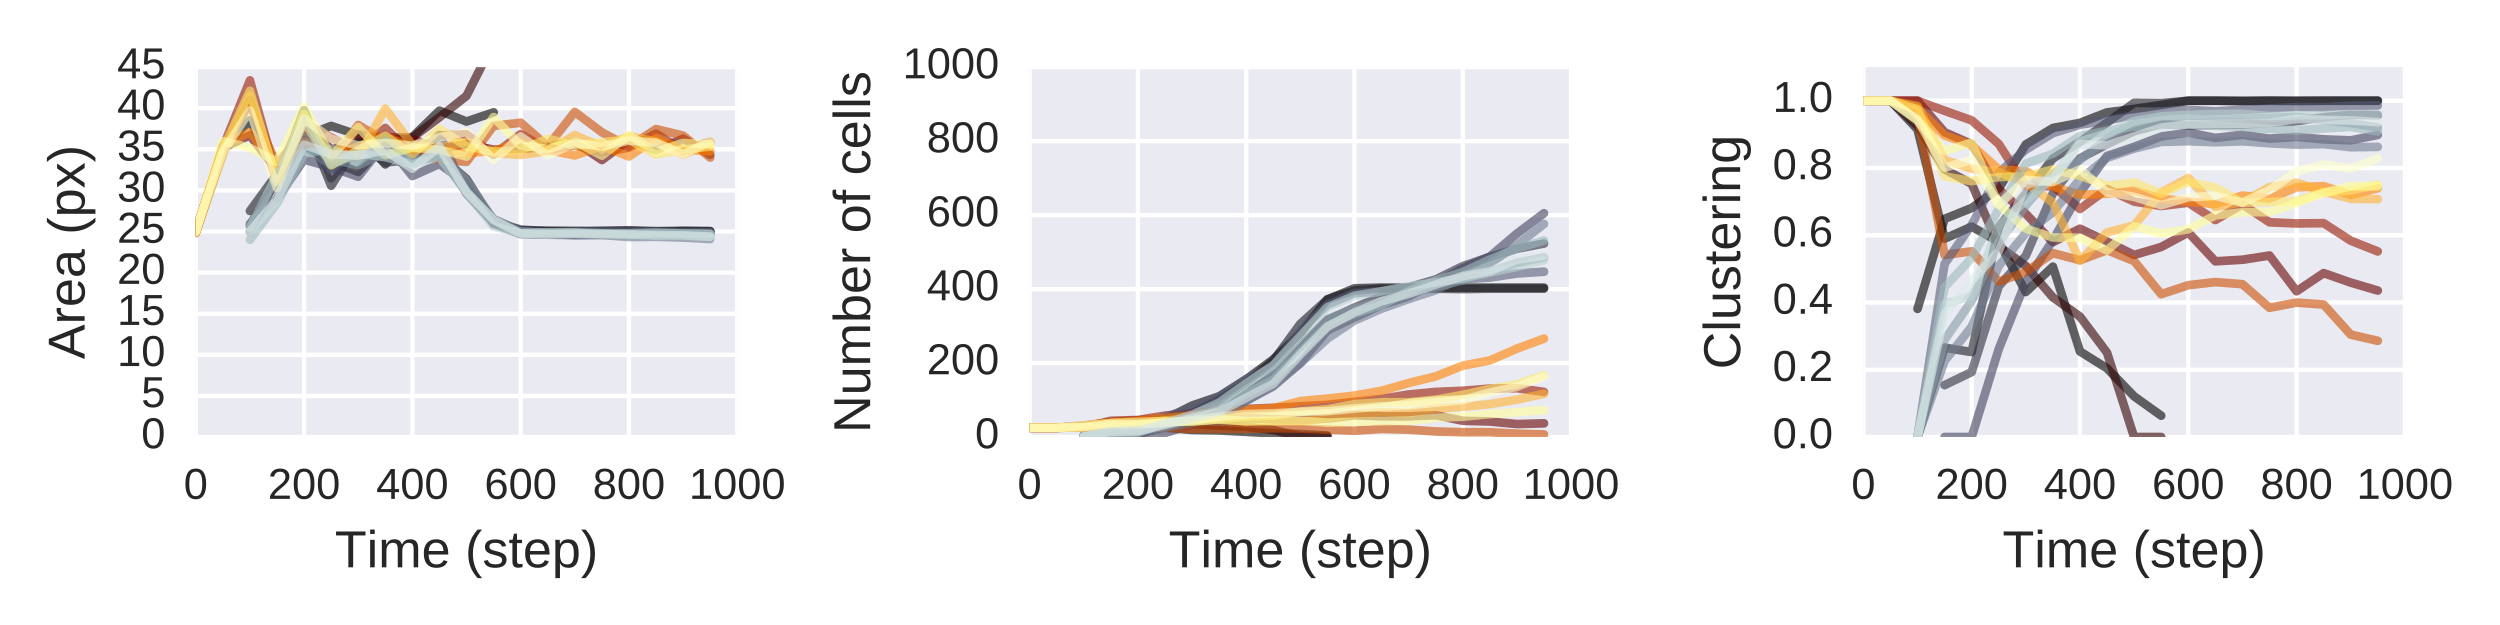 <?xml version="1.0" encoding="utf-8" standalone="no"?>
<!DOCTYPE svg PUBLIC "-//W3C//DTD SVG 1.1//EN"
  "http://www.w3.org/Graphics/SVG/1.1/DTD/svg11.dtd">
<!-- Created with matplotlib (http://matplotlib.org/) -->
<svg height="144pt" version="1.1" viewBox="0 0 576 144" width="576pt" xmlns="http://www.w3.org/2000/svg" xmlns:xlink="http://www.w3.org/1999/xlink">
 <defs>
  <style type="text/css">
*{stroke-linecap:butt;stroke-linejoin:round;stroke-miterlimit:100000;}
  </style>
 </defs>
 <g id="figure_1">
  <g id="patch_1">
   <path d="M 0 144 
L 576 144 
L 576 0 
L 0 0 
z
" style="fill:#ffffff;"/>
  </g>
  <g id="axes_1">
   <g id="patch_2">
    <path d="M 45.108 100.692 
L 169.864 100.692 
L 169.864 15.461 
L 45.108 15.461 
z
" style="fill:#eaeaf2;"/>
   </g>
   <g id="matplotlib.axis_1">
    <g id="xtick_1">
     <g id="line2d_1">
      <path clip-path="url(#pde57efd21a)" d="M 45.108 100.692 
L 45.108 15.461 
" style="fill:none;stroke:#ffffff;stroke-linecap:round;"/>
     </g>
     <g id="line2d_2">
      <defs>
       <path d="M 0 0 
L 0 0 
" id="mf1838cb0ef" style="stroke:#262626;"/>
      </defs>
      <g>
       <use style="fill:#262626;stroke:#262626;" x="45.108" xlink:href="#mf1838cb0ef" y="100.692"/>
      </g>
     </g>
     <g id="line2d_3">
      <g>
       <use style="fill:#262626;stroke:#262626;" x="45.108" xlink:href="#mf1838cb0ef" y="15.461"/>
      </g>
     </g>
     <g id="text_1">
      <!-- 0 -->
      <defs>
       <path d="M 51.703 34.422 
Q 51.703 24.516 49.828 17.75 
Q 47.953 10.984 44.703 6.812 
Q 41.453 2.641 37.062 0.828 
Q 32.672 -0.984 27.688 -0.984 
Q 22.656 -0.984 18.312 0.828 
Q 13.969 2.641 10.766 6.781 
Q 7.562 10.938 5.734 17.703 
Q 3.906 24.469 3.906 34.422 
Q 3.906 44.828 5.734 51.641 
Q 7.562 58.453 10.781 62.5 
Q 14.016 66.547 18.406 68.188 
Q 22.797 69.828 27.984 69.828 
Q 32.906 69.828 37.219 68.188 
Q 41.547 66.547 44.766 62.5 
Q 48 58.453 49.844 51.641 
Q 51.703 44.828 51.703 34.422 
M 42.781 34.422 
Q 42.781 42.625 41.797 48.062 
Q 40.828 53.516 38.922 56.766 
Q 37.016 60.016 34.25 61.359 
Q 31.5 62.703 27.984 62.703 
Q 24.266 62.703 21.438 61.328 
Q 18.609 59.969 16.672 56.719 
Q 14.75 53.469 13.766 48.016 
Q 12.797 42.578 12.797 34.422 
Q 12.797 26.516 13.797 21.094 
Q 14.797 15.672 16.719 12.375 
Q 18.656 9.078 21.438 7.641 
Q 24.219 6.203 27.781 6.203 
Q 31.25 6.203 34.031 7.641 
Q 36.812 9.078 38.734 12.375 
Q 40.672 15.672 41.719 21.094 
Q 42.781 26.516 42.781 34.422 
" id="LiberationSans-30"/>
      </defs>
      <g style="fill:#262626;" transform="translate(42.328 114.939)scale(0.1 -0.1)">
       <use xlink:href="#LiberationSans-30"/>
      </g>
     </g>
    </g>
    <g id="xtick_2">
     <g id="line2d_4">
      <path clip-path="url(#pde57efd21a)" d="M 70.059 100.692 
L 70.059 15.461 
" style="fill:none;stroke:#ffffff;stroke-linecap:round;"/>
     </g>
     <g id="line2d_5">
      <g>
       <use style="fill:#262626;stroke:#262626;" x="70.059" xlink:href="#mf1838cb0ef" y="100.692"/>
      </g>
     </g>
     <g id="line2d_6">
      <g>
       <use style="fill:#262626;stroke:#262626;" x="70.059" xlink:href="#mf1838cb0ef" y="15.461"/>
      </g>
     </g>
     <g id="text_2">
      <!-- 200 -->
      <defs>
       <path d="M 5.031 0 
L 5.031 6.203 
Q 7.516 11.922 11.109 16.281 
Q 14.703 20.656 18.656 24.188 
Q 22.609 27.734 26.484 30.766 
Q 30.375 33.797 33.5 36.812 
Q 36.625 39.844 38.547 43.156 
Q 40.484 46.484 40.484 50.688 
Q 40.484 53.609 39.594 55.828 
Q 38.719 58.062 37.062 59.562 
Q 35.406 61.078 33.078 61.828 
Q 30.766 62.594 27.938 62.594 
Q 25.297 62.594 22.969 61.859 
Q 20.656 61.141 18.844 59.672 
Q 17.047 58.203 15.891 56.031 
Q 14.75 53.859 14.406 50.984 
L 5.422 51.812 
Q 5.859 55.516 7.469 58.781 
Q 9.078 62.062 11.906 64.531 
Q 14.75 67 18.719 68.406 
Q 22.703 69.828 27.938 69.828 
Q 33.062 69.828 37.062 68.609 
Q 41.062 67.391 43.812 64.984 
Q 46.578 62.594 48.047 59.078 
Q 49.516 55.562 49.516 50.984 
Q 49.516 47.516 48.266 44.391 
Q 47.016 41.266 44.938 38.422 
Q 42.875 35.594 40.141 32.953 
Q 37.406 30.328 34.422 27.812 
Q 31.453 25.297 28.422 22.828 
Q 25.391 20.359 22.719 17.859 
Q 20.062 15.375 17.969 12.812 
Q 15.875 10.25 14.703 7.469 
L 50.594 7.469 
L 50.594 0 
z
" id="LiberationSans-32"/>
      </defs>
      <g style="fill:#262626;" transform="translate(61.718 114.939)scale(0.1 -0.1)">
       <use xlink:href="#LiberationSans-32"/>
       <use x="55.615" xlink:href="#LiberationSans-30"/>
       <use x="111.23" xlink:href="#LiberationSans-30"/>
      </g>
     </g>
    </g>
    <g id="xtick_3">
     <g id="line2d_7">
      <path clip-path="url(#pde57efd21a)" d="M 95.01 100.692 
L 95.01 15.461 
" style="fill:none;stroke:#ffffff;stroke-linecap:round;"/>
     </g>
     <g id="line2d_8">
      <g>
       <use style="fill:#262626;stroke:#262626;" x="95.01" xlink:href="#mf1838cb0ef" y="100.692"/>
      </g>
     </g>
     <g id="line2d_9">
      <g>
       <use style="fill:#262626;stroke:#262626;" x="95.01" xlink:href="#mf1838cb0ef" y="15.461"/>
      </g>
     </g>
     <g id="text_3">
      <!-- 400 -->
      <defs>
       <path d="M 43.016 15.578 
L 43.016 0 
L 34.719 0 
L 34.719 15.578 
L 2.297 15.578 
L 2.297 22.406 
L 33.797 68.797 
L 43.016 68.797 
L 43.016 22.516 
L 52.688 22.516 
L 52.688 15.578 
z
M 34.719 58.891 
Q 34.625 58.641 34.234 57.938 
Q 33.844 57.234 33.344 56.344 
Q 32.859 55.469 32.344 54.562 
Q 31.844 53.656 31.453 53.078 
L 13.812 27.094 
Q 13.578 26.703 13.109 26.062 
Q 12.641 25.438 12.156 24.781 
Q 11.672 24.125 11.172 23.484 
Q 10.688 22.859 10.406 22.516 
L 34.719 22.516 
z
" id="LiberationSans-34"/>
      </defs>
      <g style="fill:#262626;" transform="translate(86.669 114.939)scale(0.1 -0.1)">
       <use xlink:href="#LiberationSans-34"/>
       <use x="55.615" xlink:href="#LiberationSans-30"/>
       <use x="111.23" xlink:href="#LiberationSans-30"/>
      </g>
     </g>
    </g>
    <g id="xtick_4">
     <g id="line2d_10">
      <path clip-path="url(#pde57efd21a)" d="M 119.961 100.692 
L 119.961 15.461 
" style="fill:none;stroke:#ffffff;stroke-linecap:round;"/>
     </g>
     <g id="line2d_11">
      <g>
       <use style="fill:#262626;stroke:#262626;" x="119.961" xlink:href="#mf1838cb0ef" y="100.692"/>
      </g>
     </g>
     <g id="line2d_12">
      <g>
       <use style="fill:#262626;stroke:#262626;" x="119.961" xlink:href="#mf1838cb0ef" y="15.461"/>
      </g>
     </g>
     <g id="text_4">
      <!-- 600 -->
      <defs>
       <path d="M 51.219 22.516 
Q 51.219 17.328 49.781 13 
Q 48.344 8.688 45.531 5.578 
Q 42.719 2.484 38.562 0.75 
Q 34.422 -0.984 29 -0.984 
Q 23 -0.984 18.5 1.312 
Q 14.016 3.609 11.031 7.922 
Q 8.062 12.25 6.562 18.531 
Q 5.078 24.812 5.078 32.812 
Q 5.078 42 6.766 48.922 
Q 8.453 55.859 11.625 60.5 
Q 14.797 65.141 19.359 67.484 
Q 23.922 69.828 29.688 69.828 
Q 33.203 69.828 36.281 69.094 
Q 39.359 68.359 41.875 66.719 
Q 44.391 65.094 46.281 62.406 
Q 48.188 59.719 49.312 55.812 
L 40.922 54.297 
Q 39.547 58.734 36.547 60.719 
Q 33.547 62.703 29.594 62.703 
Q 25.984 62.703 23.047 60.984 
Q 20.125 59.281 18.062 55.875 
Q 16.016 52.484 14.906 47.359 
Q 13.812 42.234 13.812 35.406 
Q 16.219 39.844 20.562 42.156 
Q 24.906 44.484 30.516 44.484 
Q 35.203 44.484 39.016 42.969 
Q 42.828 41.453 45.531 38.594 
Q 48.25 35.75 49.734 31.672 
Q 51.219 27.594 51.219 22.516 
M 42.281 22.125 
Q 42.281 25.688 41.406 28.562 
Q 40.531 31.453 38.766 33.469 
Q 37.016 35.5 34.422 36.594 
Q 31.844 37.703 28.422 37.703 
Q 26.031 37.703 23.578 36.984 
Q 21.141 36.281 19.156 34.688 
Q 17.188 33.109 15.938 30.516 
Q 14.703 27.938 14.703 24.219 
Q 14.703 20.406 15.672 17.109 
Q 16.656 13.812 18.484 11.375 
Q 20.312 8.938 22.891 7.516 
Q 25.484 6.109 28.719 6.109 
Q 31.891 6.109 34.406 7.203 
Q 36.922 8.297 38.672 10.375 
Q 40.438 12.453 41.359 15.422 
Q 42.281 18.406 42.281 22.125 
" id="LiberationSans-36"/>
      </defs>
      <g style="fill:#262626;" transform="translate(111.62 114.939)scale(0.1 -0.1)">
       <use xlink:href="#LiberationSans-36"/>
       <use x="55.615" xlink:href="#LiberationSans-30"/>
       <use x="111.23" xlink:href="#LiberationSans-30"/>
      </g>
     </g>
    </g>
    <g id="xtick_5">
     <g id="line2d_13">
      <path clip-path="url(#pde57efd21a)" d="M 144.912 100.692 
L 144.912 15.461 
" style="fill:none;stroke:#ffffff;stroke-linecap:round;"/>
     </g>
     <g id="line2d_14">
      <g>
       <use style="fill:#262626;stroke:#262626;" x="144.912" xlink:href="#mf1838cb0ef" y="100.692"/>
      </g>
     </g>
     <g id="line2d_15">
      <g>
       <use style="fill:#262626;stroke:#262626;" x="144.912" xlink:href="#mf1838cb0ef" y="15.461"/>
      </g>
     </g>
     <g id="text_5">
      <!-- 800 -->
      <defs>
       <path d="M 51.266 19.188 
Q 51.266 14.797 49.875 11.109 
Q 48.484 7.422 45.625 4.734 
Q 42.781 2.047 38.328 0.531 
Q 33.891 -0.984 27.828 -0.984 
Q 21.781 -0.984 17.359 0.531 
Q 12.938 2.047 10.031 4.703 
Q 7.125 7.375 5.734 11.062 
Q 4.344 14.75 4.344 19.094 
Q 4.344 22.859 5.484 25.781 
Q 6.641 28.719 8.562 30.828 
Q 10.5 32.953 12.969 34.25 
Q 15.438 35.547 18.062 35.984 
L 18.062 36.188 
Q 15.188 36.859 12.906 38.375 
Q 10.641 39.891 9.094 42.016 
Q 7.562 44.141 6.75 46.719 
Q 5.953 49.312 5.953 52.203 
Q 5.953 55.812 7.344 59 
Q 8.734 62.203 11.469 64.625 
Q 14.203 67.047 18.25 68.438 
Q 22.312 69.828 27.641 69.828 
Q 33.25 69.828 37.375 68.406 
Q 41.5 67 44.203 64.578 
Q 46.922 62.156 48.234 58.938 
Q 49.562 55.719 49.562 52.094 
Q 49.562 49.266 48.75 46.672 
Q 47.953 44.094 46.406 41.969 
Q 44.875 39.844 42.594 38.344 
Q 40.328 36.859 37.359 36.281 
L 37.359 36.078 
Q 40.328 35.594 42.859 34.297 
Q 45.406 33.016 47.266 30.891 
Q 49.125 28.766 50.188 25.828 
Q 51.266 22.906 51.266 19.188 
M 40.438 51.609 
Q 40.438 54.203 39.766 56.344 
Q 39.109 58.5 37.594 60.031 
Q 36.078 61.578 33.641 62.422 
Q 31.203 63.281 27.641 63.281 
Q 24.172 63.281 21.781 62.422 
Q 19.391 61.578 17.844 60.031 
Q 16.312 58.5 15.625 56.344 
Q 14.938 54.203 14.938 51.609 
Q 14.938 49.562 15.469 47.406 
Q 16.016 45.266 17.422 43.5 
Q 18.844 41.75 21.328 40.625 
Q 23.828 39.5 27.734 39.5 
Q 31.891 39.5 34.406 40.625 
Q 36.922 41.75 38.25 43.5 
Q 39.594 45.266 40.016 47.406 
Q 40.438 49.562 40.438 51.609 
M 42.141 20.016 
Q 42.141 22.516 41.453 24.828 
Q 40.766 27.156 39.109 28.938 
Q 37.453 30.719 34.641 31.812 
Q 31.844 32.906 27.641 32.906 
Q 23.781 32.906 21.062 31.812 
Q 18.359 30.719 16.672 28.906 
Q 14.984 27.094 14.203 24.719 
Q 13.422 22.359 13.422 19.828 
Q 13.422 16.656 14.203 14.031 
Q 14.984 11.422 16.688 9.547 
Q 18.406 7.672 21.188 6.641 
Q 23.969 5.609 27.938 5.609 
Q 31.938 5.609 34.672 6.641 
Q 37.406 7.672 39.062 9.547 
Q 40.719 11.422 41.422 14.078 
Q 42.141 16.75 42.141 20.016 
" id="LiberationSans-38"/>
      </defs>
      <g style="fill:#262626;" transform="translate(136.571 114.939)scale(0.1 -0.1)">
       <use xlink:href="#LiberationSans-38"/>
       <use x="55.615" xlink:href="#LiberationSans-30"/>
       <use x="111.23" xlink:href="#LiberationSans-30"/>
      </g>
     </g>
    </g>
    <g id="xtick_6">
     <g id="line2d_16">
      <path clip-path="url(#pde57efd21a)" d="M 169.864 100.692 
L 169.864 15.461 
" style="fill:none;stroke:#ffffff;stroke-linecap:round;"/>
     </g>
     <g id="line2d_17">
      <g>
       <use style="fill:#262626;stroke:#262626;" x="169.864" xlink:href="#mf1838cb0ef" y="100.692"/>
      </g>
     </g>
     <g id="line2d_18">
      <g>
       <use style="fill:#262626;stroke:#262626;" x="169.864" xlink:href="#mf1838cb0ef" y="15.461"/>
      </g>
     </g>
     <g id="text_6">
      <!-- 1000 -->
      <defs>
       <path d="M 7.625 0 
L 7.625 7.469 
L 25.141 7.469 
L 25.141 60.406 
L 9.625 49.312 
L 9.625 57.625 
L 25.875 68.797 
L 33.984 68.797 
L 33.984 7.469 
L 50.734 7.469 
L 50.734 0 
z
" id="LiberationSans-31"/>
      </defs>
      <g style="fill:#262626;" transform="translate(158.742 114.939)scale(0.1 -0.1)">
       <use xlink:href="#LiberationSans-31"/>
       <use x="55.615" xlink:href="#LiberationSans-30"/>
       <use x="111.23" xlink:href="#LiberationSans-30"/>
       <use x="166.846" xlink:href="#LiberationSans-30"/>
      </g>
     </g>
    </g>
    <g id="text_7">
     <!-- Time (step) -->
     <defs>
      <path d="M 46.391 14.594 
Q 46.391 10.891 44.938 7.984 
Q 43.5 5.078 40.766 3.094 
Q 38.031 1.125 34.047 0.062 
Q 30.078 -0.984 24.953 -0.984 
Q 20.359 -0.984 16.672 -0.266 
Q 12.984 0.438 10.203 2 
Q 7.422 3.562 5.531 6.125 
Q 3.656 8.688 2.781 12.406 
L 10.547 13.922 
Q 11.672 9.672 15.188 7.688 
Q 18.703 5.719 24.953 5.719 
Q 27.781 5.719 30.141 6.109 
Q 32.516 6.5 34.219 7.453 
Q 35.938 8.406 36.891 9.984 
Q 37.844 11.578 37.844 13.922 
Q 37.844 16.312 36.719 17.844 
Q 35.594 19.391 33.594 20.406 
Q 31.594 21.438 28.734 22.188 
Q 25.875 22.953 22.469 23.875 
Q 19.281 24.703 16.156 25.734 
Q 13.031 26.766 10.516 28.438 
Q 8.016 30.125 6.453 32.609 
Q 4.891 35.109 4.891 38.875 
Q 4.891 46.094 10.031 49.875 
Q 15.188 53.656 25.047 53.656 
Q 33.797 53.656 38.938 50.578 
Q 44.094 47.516 45.453 40.719 
L 37.547 39.75 
Q 37.109 41.797 35.938 43.188 
Q 34.766 44.578 33.109 45.438 
Q 31.453 46.297 29.375 46.656 
Q 27.297 47.016 25.047 47.016 
Q 19.094 47.016 16.25 45.203 
Q 13.422 43.406 13.422 39.75 
Q 13.422 37.594 14.469 36.203 
Q 15.531 34.812 17.406 33.859 
Q 19.281 32.906 21.922 32.203 
Q 24.562 31.5 27.734 30.719 
Q 29.828 30.172 32.031 29.562 
Q 34.234 28.953 36.297 28.094 
Q 38.375 27.25 40.203 26.094 
Q 42.047 24.953 43.406 23.344 
Q 44.781 21.734 45.578 19.578 
Q 46.391 17.438 46.391 14.594 
" id="LiberationSans-73"/>
      <path d="M 6.203 25.984 
Q 6.203 32.766 7.219 38.969 
Q 8.25 45.172 10.438 50.875 
Q 12.641 56.594 16.062 61.953 
Q 19.484 67.328 24.219 72.469 
L 32.719 72.469 
Q 28.125 67.328 24.781 61.938 
Q 21.438 56.547 19.281 50.797 
Q 17.141 45.062 16.094 38.859 
Q 15.047 32.672 15.047 25.875 
Q 15.047 19.094 16.094 12.891 
Q 17.141 6.688 19.281 0.922 
Q 21.438 -4.828 24.781 -10.203 
Q 28.125 -15.578 32.719 -20.703 
L 24.219 -20.703 
Q 19.484 -15.578 16.062 -10.203 
Q 12.641 -4.828 10.438 0.875 
Q 8.25 6.594 7.219 12.766 
Q 6.203 18.953 6.203 25.781 
z
" id="LiberationSans-28"/>
      <path d="M 51.422 26.656 
Q 51.422 20.656 50.438 15.578 
Q 49.469 10.5 47.188 6.828 
Q 44.922 3.172 41.188 1.094 
Q 37.453 -0.984 31.984 -0.984 
Q 26.312 -0.984 22.062 1.172 
Q 17.828 3.328 15.578 8.203 
L 15.328 8.203 
Q 15.375 8.109 15.406 7.328 
Q 15.438 6.547 15.453 5.375 
Q 15.484 4.203 15.5 2.75 
Q 15.531 1.312 15.531 -0.094 
L 15.531 -20.75 
L 6.734 -20.75 
L 6.734 42.047 
Q 6.734 43.953 6.703 45.703 
Q 6.688 47.469 6.641 48.906 
Q 6.594 50.344 6.547 51.359 
Q 6.5 52.391 6.453 52.828 
L 14.938 52.828 
Q 14.984 52.688 15.062 51.797 
Q 15.141 50.922 15.203 49.672 
Q 15.281 48.438 15.359 47.016 
Q 15.438 45.609 15.438 44.344 
L 15.625 44.344 
Q 16.844 46.875 18.406 48.656 
Q 19.969 50.438 21.969 51.578 
Q 23.969 52.734 26.438 53.25 
Q 28.906 53.766 31.984 53.766 
Q 37.453 53.766 41.188 51.812 
Q 44.922 49.859 47.188 46.312 
Q 49.469 42.781 50.438 37.766 
Q 51.422 32.766 51.422 26.656 
M 42.188 26.469 
Q 42.188 31.344 41.594 35.156 
Q 41.016 38.969 39.578 41.594 
Q 38.141 44.234 35.734 45.594 
Q 33.344 46.969 29.734 46.969 
Q 26.812 46.969 24.219 46.141 
Q 21.625 45.312 19.703 42.969 
Q 17.781 40.625 16.656 36.5 
Q 15.531 32.375 15.531 25.781 
Q 15.531 20.172 16.453 16.281 
Q 17.391 12.406 19.172 10.016 
Q 20.953 7.625 23.578 6.562 
Q 26.219 5.516 29.641 5.516 
Q 33.297 5.516 35.719 6.922 
Q 38.141 8.344 39.578 11.031 
Q 41.016 13.719 41.594 17.594 
Q 42.188 21.484 42.188 26.469 
" id="LiberationSans-70"/>
      <path d="M 13.484 24.562 
Q 13.484 20.406 14.328 16.906 
Q 15.188 13.422 16.969 10.906 
Q 18.75 8.406 21.531 7 
Q 24.312 5.609 28.219 5.609 
Q 33.938 5.609 37.375 7.906 
Q 40.828 10.203 42.047 13.719 
L 49.75 11.531 
Q 48.922 9.328 47.438 7.109 
Q 45.953 4.891 43.453 3.094 
Q 40.969 1.312 37.234 0.156 
Q 33.5 -0.984 28.219 -0.984 
Q 16.5 -0.984 10.375 6 
Q 4.25 12.984 4.25 26.766 
Q 4.25 34.188 6.094 39.328 
Q 7.953 44.484 11.172 47.703 
Q 14.406 50.922 18.703 52.359 
Q 23 53.812 27.875 53.812 
Q 34.516 53.812 38.984 51.656 
Q 43.453 49.516 46.156 45.719 
Q 48.875 41.938 50.016 36.812 
Q 51.172 31.688 51.172 25.734 
L 51.172 24.562 
z
M 42.094 31.297 
Q 41.359 39.656 37.844 43.484 
Q 34.328 47.312 27.734 47.312 
Q 25.531 47.312 23.109 46.609 
Q 20.703 45.906 18.656 44.094 
Q 16.609 42.281 15.188 39.172 
Q 13.766 36.078 13.578 31.297 
z
" id="LiberationSans-65"/>
      <path d="M 27.047 0.391 
Q 25.047 -0.141 22.969 -0.453 
Q 20.906 -0.781 18.172 -0.781 
Q 7.625 -0.781 7.625 11.188 
L 7.625 46.438 
L 1.516 46.438 
L 1.516 52.828 
L 7.953 52.828 
L 10.547 64.656 
L 16.406 64.656 
L 16.406 52.828 
L 26.172 52.828 
L 26.172 46.438 
L 16.406 46.438 
L 16.406 13.094 
Q 16.406 9.281 17.641 7.734 
Q 18.891 6.203 21.969 6.203 
Q 23.25 6.203 24.438 6.391 
Q 25.641 6.594 27.047 6.891 
z
" id="LiberationSans-74"/>
      <path d="M 6.688 64.062 
L 6.688 72.469 
L 15.484 72.469 
L 15.484 64.062 
z
M 6.688 0 
L 6.688 52.828 
L 15.484 52.828 
L 15.484 0 
z
" id="LiberationSans-69"/>
      <path d="M 37.5 0 
L 37.5 33.5 
Q 37.5 37.359 37.016 39.938 
Q 36.531 42.531 35.375 44.109 
Q 34.234 45.703 32.375 46.359 
Q 30.516 47.016 27.828 47.016 
Q 25.047 47.016 22.797 45.922 
Q 20.562 44.828 18.969 42.75 
Q 17.391 40.672 16.531 37.625 
Q 15.672 34.578 15.672 30.609 
L 15.672 0 
L 6.938 0 
L 6.938 41.547 
Q 6.938 43.219 6.906 45.047 
Q 6.891 46.875 6.828 48.5 
Q 6.781 50.141 6.734 51.312 
Q 6.688 52.484 6.641 52.828 
L 14.938 52.828 
Q 14.984 52.594 15.031 51.516 
Q 15.094 50.438 15.156 49.047 
Q 15.234 47.656 15.281 46.219 
Q 15.328 44.781 15.328 43.797 
L 15.484 43.797 
Q 16.656 46.094 18.016 47.953 
Q 19.391 49.812 21.219 51.094 
Q 23.047 52.391 25.406 53.094 
Q 27.781 53.812 30.906 53.812 
Q 36.922 53.812 40.406 51.422 
Q 43.891 49.031 45.266 43.797 
L 45.406 43.797 
Q 46.578 46.094 48.047 47.953 
Q 49.516 49.812 51.469 51.094 
Q 53.422 52.391 55.859 53.094 
Q 58.297 53.812 61.422 53.812 
Q 65.438 53.812 68.328 52.734 
Q 71.234 51.656 73.094 49.406 
Q 74.953 47.172 75.828 43.625 
Q 76.703 40.094 76.703 35.203 
L 76.703 0 
L 68.016 0 
L 68.016 33.5 
Q 68.016 37.359 67.531 39.938 
Q 67.047 42.531 65.891 44.109 
Q 64.75 45.703 62.891 46.359 
Q 61.031 47.016 58.344 47.016 
Q 55.562 47.016 53.312 45.969 
Q 51.078 44.922 49.484 42.875 
Q 47.906 40.828 47.047 37.75 
Q 46.188 34.672 46.188 30.609 
L 46.188 0 
z
" id="LiberationSans-6d"/>
      <path d="M 27.094 25.781 
Q 27.094 18.953 26.062 12.766 
Q 25.047 6.594 22.844 0.875 
Q 20.656 -4.828 17.234 -10.203 
Q 13.812 -15.578 9.078 -20.703 
L 0.594 -20.703 
Q 5.172 -15.578 8.516 -10.203 
Q 11.859 -4.828 14 0.922 
Q 16.156 6.688 17.203 12.891 
Q 18.266 19.094 18.266 25.875 
Q 18.266 32.672 17.203 38.859 
Q 16.156 45.062 14 50.797 
Q 11.859 56.547 8.516 61.938 
Q 5.172 67.328 0.594 72.469 
L 9.078 72.469 
Q 13.812 67.328 17.234 61.953 
Q 20.656 56.594 22.844 50.875 
Q 25.047 45.172 26.062 38.969 
Q 27.094 32.766 27.094 25.984 
z
" id="LiberationSans-29"/>
      <path id="LiberationSans-20"/>
      <path d="M 35.156 61.188 
L 35.156 0 
L 25.875 0 
L 25.875 61.188 
L 2.25 61.188 
L 2.25 68.797 
L 58.797 68.797 
L 58.797 61.188 
z
" id="LiberationSans-54"/>
     </defs>
     <g style="fill:#262626;" transform="translate(77.154 130.71)scale(0.12 -0.12)">
      <use xlink:href="#LiberationSans-54"/>
      <use x="61.037" xlink:href="#LiberationSans-69"/>
      <use x="83.254" xlink:href="#LiberationSans-6d"/>
      <use x="166.555" xlink:href="#LiberationSans-65"/>
      <use x="222.17" xlink:href="#LiberationSans-20"/>
      <use x="249.953" xlink:href="#LiberationSans-28"/>
      <use x="283.254" xlink:href="#LiberationSans-73"/>
      <use x="333.254" xlink:href="#LiberationSans-74"/>
      <use x="361.037" xlink:href="#LiberationSans-65"/>
      <use x="416.652" xlink:href="#LiberationSans-70"/>
      <use x="472.268" xlink:href="#LiberationSans-29"/>
     </g>
    </g>
   </g>
   <g id="matplotlib.axis_2">
    <g id="ytick_1">
     <g id="line2d_19">
      <path clip-path="url(#pde57efd21a)" d="M 45.108 100.692 
L 169.864 100.692 
" style="fill:none;stroke:#ffffff;stroke-linecap:round;"/>
     </g>
     <g id="line2d_20">
      <g>
       <use style="fill:#262626;stroke:#262626;" x="45.108" xlink:href="#mf1838cb0ef" y="100.692"/>
      </g>
     </g>
     <g id="line2d_21">
      <g>
       <use style="fill:#262626;stroke:#262626;" x="169.864" xlink:href="#mf1838cb0ef" y="100.692"/>
      </g>
     </g>
     <g id="text_8">
      <!-- 0 -->
      <g style="fill:#262626;" transform="translate(32.547 103.278)scale(0.1 -0.1)">
       <use xlink:href="#LiberationSans-30"/>
      </g>
     </g>
    </g>
    <g id="ytick_2">
     <g id="line2d_22">
      <path clip-path="url(#pde57efd21a)" d="M 45.108 91.222 
L 169.864 91.222 
" style="fill:none;stroke:#ffffff;stroke-linecap:round;"/>
     </g>
     <g id="line2d_23">
      <g>
       <use style="fill:#262626;stroke:#262626;" x="45.108" xlink:href="#mf1838cb0ef" y="91.222"/>
      </g>
     </g>
     <g id="line2d_24">
      <g>
       <use style="fill:#262626;stroke:#262626;" x="169.864" xlink:href="#mf1838cb0ef" y="91.222"/>
      </g>
     </g>
     <g id="text_9">
      <!-- 5 -->
      <defs>
       <path d="M 51.422 22.406 
Q 51.422 17.234 49.859 12.938 
Q 48.297 8.641 45.219 5.531 
Q 42.141 2.438 37.578 0.719 
Q 33.016 -0.984 27 -0.984 
Q 21.578 -0.984 17.547 0.281 
Q 13.531 1.562 10.734 3.781 
Q 7.953 6 6.312 8.984 
Q 4.688 11.969 4 15.375 
L 12.891 16.406 
Q 13.422 14.453 14.391 12.625 
Q 15.375 10.797 17.062 9.344 
Q 18.75 7.906 21.219 7.047 
Q 23.688 6.203 27.203 6.203 
Q 30.609 6.203 33.391 7.25 
Q 36.188 8.297 38.156 10.344 
Q 40.141 12.406 41.203 15.375 
Q 42.281 18.359 42.281 22.219 
Q 42.281 25.391 41.25 28.047 
Q 40.234 30.719 38.328 32.641 
Q 36.422 34.578 33.656 35.641 
Q 30.906 36.719 27.391 36.719 
Q 25.203 36.719 23.344 36.328 
Q 21.484 35.938 19.891 35.25 
Q 18.312 34.578 17.016 33.672 
Q 15.719 32.766 14.594 31.781 
L 6 31.781 
L 8.297 68.797 
L 47.406 68.797 
L 47.406 61.328 
L 16.312 61.328 
L 14.984 39.5 
Q 17.328 41.312 20.844 42.594 
Q 24.359 43.891 29.203 43.891 
Q 34.328 43.891 38.422 42.328 
Q 42.531 40.766 45.406 37.906 
Q 48.297 35.062 49.859 31.109 
Q 51.422 27.156 51.422 22.406 
" id="LiberationSans-35"/>
      </defs>
      <g style="fill:#262626;" transform="translate(32.547 93.808)scale(0.1 -0.1)">
       <use xlink:href="#LiberationSans-35"/>
      </g>
     </g>
    </g>
    <g id="ytick_3">
     <g id="line2d_25">
      <path clip-path="url(#pde57efd21a)" d="M 45.108 81.752 
L 169.864 81.752 
" style="fill:none;stroke:#ffffff;stroke-linecap:round;"/>
     </g>
     <g id="line2d_26">
      <g>
       <use style="fill:#262626;stroke:#262626;" x="45.108" xlink:href="#mf1838cb0ef" y="81.752"/>
      </g>
     </g>
     <g id="line2d_27">
      <g>
       <use style="fill:#262626;stroke:#262626;" x="169.864" xlink:href="#mf1838cb0ef" y="81.752"/>
      </g>
     </g>
     <g id="text_10">
      <!-- 10 -->
      <g style="fill:#262626;" transform="translate(26.986 84.338)scale(0.1 -0.1)">
       <use xlink:href="#LiberationSans-31"/>
       <use x="55.615" xlink:href="#LiberationSans-30"/>
      </g>
     </g>
    </g>
    <g id="ytick_4">
     <g id="line2d_28">
      <path clip-path="url(#pde57efd21a)" d="M 45.108 72.282 
L 169.864 72.282 
" style="fill:none;stroke:#ffffff;stroke-linecap:round;"/>
     </g>
     <g id="line2d_29">
      <g>
       <use style="fill:#262626;stroke:#262626;" x="45.108" xlink:href="#mf1838cb0ef" y="72.282"/>
      </g>
     </g>
     <g id="line2d_30">
      <g>
       <use style="fill:#262626;stroke:#262626;" x="169.864" xlink:href="#mf1838cb0ef" y="72.282"/>
      </g>
     </g>
     <g id="text_11">
      <!-- 15 -->
      <g style="fill:#262626;" transform="translate(26.986 74.868)scale(0.1 -0.1)">
       <use xlink:href="#LiberationSans-31"/>
       <use x="55.615" xlink:href="#LiberationSans-35"/>
      </g>
     </g>
    </g>
    <g id="ytick_5">
     <g id="line2d_31">
      <path clip-path="url(#pde57efd21a)" d="M 45.108 62.811 
L 169.864 62.811 
" style="fill:none;stroke:#ffffff;stroke-linecap:round;"/>
     </g>
     <g id="line2d_32">
      <g>
       <use style="fill:#262626;stroke:#262626;" x="45.108" xlink:href="#mf1838cb0ef" y="62.811"/>
      </g>
     </g>
     <g id="line2d_33">
      <g>
       <use style="fill:#262626;stroke:#262626;" x="169.864" xlink:href="#mf1838cb0ef" y="62.811"/>
      </g>
     </g>
     <g id="text_12">
      <!-- 20 -->
      <g style="fill:#262626;" transform="translate(26.986 65.397)scale(0.1 -0.1)">
       <use xlink:href="#LiberationSans-32"/>
       <use x="55.615" xlink:href="#LiberationSans-30"/>
      </g>
     </g>
    </g>
    <g id="ytick_6">
     <g id="line2d_34">
      <path clip-path="url(#pde57efd21a)" d="M 45.108 53.341 
L 169.864 53.341 
" style="fill:none;stroke:#ffffff;stroke-linecap:round;"/>
     </g>
     <g id="line2d_35">
      <g>
       <use style="fill:#262626;stroke:#262626;" x="45.108" xlink:href="#mf1838cb0ef" y="53.341"/>
      </g>
     </g>
     <g id="line2d_36">
      <g>
       <use style="fill:#262626;stroke:#262626;" x="169.864" xlink:href="#mf1838cb0ef" y="53.341"/>
      </g>
     </g>
     <g id="text_13">
      <!-- 25 -->
      <g style="fill:#262626;" transform="translate(26.986 55.927)scale(0.1 -0.1)">
       <use xlink:href="#LiberationSans-32"/>
       <use x="55.615" xlink:href="#LiberationSans-35"/>
      </g>
     </g>
    </g>
    <g id="ytick_7">
     <g id="line2d_37">
      <path clip-path="url(#pde57efd21a)" d="M 45.108 43.871 
L 169.864 43.871 
" style="fill:none;stroke:#ffffff;stroke-linecap:round;"/>
     </g>
     <g id="line2d_38">
      <g>
       <use style="fill:#262626;stroke:#262626;" x="45.108" xlink:href="#mf1838cb0ef" y="43.871"/>
      </g>
     </g>
     <g id="line2d_39">
      <g>
       <use style="fill:#262626;stroke:#262626;" x="169.864" xlink:href="#mf1838cb0ef" y="43.871"/>
      </g>
     </g>
     <g id="text_14">
      <!-- 30 -->
      <defs>
       <path d="M 51.219 19 
Q 51.219 14.266 49.672 10.547 
Q 48.141 6.844 45.188 4.266 
Q 42.234 1.703 37.859 0.359 
Q 33.5 -0.984 27.875 -0.984 
Q 21.484 -0.984 17.109 0.609 
Q 12.75 2.203 9.906 4.812 
Q 7.078 7.422 5.656 10.766 
Q 4.25 14.109 3.812 17.672 
L 12.891 18.5 
Q 13.281 15.766 14.328 13.516 
Q 15.375 11.281 17.188 9.672 
Q 19 8.062 21.625 7.172 
Q 24.266 6.297 27.875 6.297 
Q 34.516 6.297 38.297 9.562 
Q 42.094 12.844 42.094 19.281 
Q 42.094 23.094 40.406 25.406 
Q 38.719 27.734 36.203 29.031 
Q 33.688 30.328 30.734 30.766 
Q 27.781 31.203 25.297 31.203 
L 20.312 31.203 
L 20.312 38.812 
L 25.094 38.812 
Q 27.594 38.812 30.266 39.328 
Q 32.953 39.844 35.172 41.188 
Q 37.406 42.531 38.844 44.828 
Q 40.281 47.125 40.281 50.688 
Q 40.281 56.203 37.031 59.391 
Q 33.797 62.594 27.391 62.594 
Q 21.578 62.594 17.984 59.609 
Q 14.406 56.641 13.812 51.219 
L 4.984 51.906 
Q 5.516 56.453 7.469 59.812 
Q 9.422 63.188 12.422 65.406 
Q 15.438 67.625 19.281 68.719 
Q 23.141 69.828 27.484 69.828 
Q 33.25 69.828 37.391 68.375 
Q 41.547 66.938 44.188 64.469 
Q 46.828 62.016 48.062 58.688 
Q 49.312 55.375 49.312 51.609 
Q 49.312 48.578 48.484 45.938 
Q 47.656 43.312 45.891 41.203 
Q 44.141 39.109 41.422 37.594 
Q 38.719 36.078 34.906 35.297 
L 34.906 35.109 
Q 39.062 34.672 42.141 33.219 
Q 45.219 31.781 47.219 29.625 
Q 49.219 27.484 50.219 24.75 
Q 51.219 22.016 51.219 19 
" id="LiberationSans-33"/>
      </defs>
      <g style="fill:#262626;" transform="translate(26.986 46.457)scale(0.1 -0.1)">
       <use xlink:href="#LiberationSans-33"/>
       <use x="55.615" xlink:href="#LiberationSans-30"/>
      </g>
     </g>
    </g>
    <g id="ytick_8">
     <g id="line2d_40">
      <path clip-path="url(#pde57efd21a)" d="M 45.108 34.401 
L 169.864 34.401 
" style="fill:none;stroke:#ffffff;stroke-linecap:round;"/>
     </g>
     <g id="line2d_41">
      <g>
       <use style="fill:#262626;stroke:#262626;" x="45.108" xlink:href="#mf1838cb0ef" y="34.401"/>
      </g>
     </g>
     <g id="line2d_42">
      <g>
       <use style="fill:#262626;stroke:#262626;" x="169.864" xlink:href="#mf1838cb0ef" y="34.401"/>
      </g>
     </g>
     <g id="text_15">
      <!-- 35 -->
      <g style="fill:#262626;" transform="translate(26.986 36.987)scale(0.1 -0.1)">
       <use xlink:href="#LiberationSans-33"/>
       <use x="55.615" xlink:href="#LiberationSans-35"/>
      </g>
     </g>
    </g>
    <g id="ytick_9">
     <g id="line2d_43">
      <path clip-path="url(#pde57efd21a)" d="M 45.108 24.931 
L 169.864 24.931 
" style="fill:none;stroke:#ffffff;stroke-linecap:round;"/>
     </g>
     <g id="line2d_44">
      <g>
       <use style="fill:#262626;stroke:#262626;" x="45.108" xlink:href="#mf1838cb0ef" y="24.931"/>
      </g>
     </g>
     <g id="line2d_45">
      <g>
       <use style="fill:#262626;stroke:#262626;" x="169.864" xlink:href="#mf1838cb0ef" y="24.931"/>
      </g>
     </g>
     <g id="text_16">
      <!-- 40 -->
      <g style="fill:#262626;" transform="translate(26.986 27.517)scale(0.1 -0.1)">
       <use xlink:href="#LiberationSans-34"/>
       <use x="55.615" xlink:href="#LiberationSans-30"/>
      </g>
     </g>
    </g>
    <g id="ytick_10">
     <g id="line2d_46">
      <path clip-path="url(#pde57efd21a)" d="M 45.108 15.461 
L 169.864 15.461 
" style="fill:none;stroke:#ffffff;stroke-linecap:round;"/>
     </g>
     <g id="line2d_47">
      <g>
       <use style="fill:#262626;stroke:#262626;" x="45.108" xlink:href="#mf1838cb0ef" y="15.461"/>
      </g>
     </g>
     <g id="line2d_48">
      <g>
       <use style="fill:#262626;stroke:#262626;" x="169.864" xlink:href="#mf1838cb0ef" y="15.461"/>
      </g>
     </g>
     <g id="text_17">
      <!-- 45 -->
      <g style="fill:#262626;" transform="translate(26.986 18.047)scale(0.1 -0.1)">
       <use xlink:href="#LiberationSans-34"/>
       <use x="55.615" xlink:href="#LiberationSans-35"/>
      </g>
     </g>
    </g>
    <g id="text_18">
     <!-- Area (px) -->
     <defs>
      <path d="M 6.938 0 
L 6.938 40.531 
Q 6.938 42.188 6.906 43.922 
Q 6.891 45.656 6.828 47.266 
Q 6.781 48.875 6.734 50.281 
Q 6.688 51.703 6.641 52.828 
L 14.938 52.828 
Q 14.984 51.703 15.062 50.266 
Q 15.141 48.828 15.203 47.312 
Q 15.281 45.797 15.297 44.406 
Q 15.328 43.016 15.328 42.047 
L 15.531 42.047 
Q 16.453 45.062 17.5 47.281 
Q 18.562 49.516 19.969 50.953 
Q 21.391 52.391 23.344 53.094 
Q 25.297 53.812 28.078 53.812 
Q 29.156 53.812 30.125 53.641 
Q 31.109 53.469 31.641 53.328 
L 31.641 45.266 
Q 30.766 45.516 29.594 45.625 
Q 28.422 45.75 26.953 45.75 
Q 23.922 45.75 21.797 44.375 
Q 19.672 43.016 18.328 40.594 
Q 17 38.188 16.359 34.844 
Q 15.719 31.5 15.719 27.547 
L 15.719 0 
z
" id="LiberationSans-72"/>
      <path d="M 39.109 0 
L 24.906 21.688 
L 10.594 0 
L 1.125 0 
L 19.922 27.156 
L 2 52.828 
L 11.719 52.828 
L 24.906 32.281 
L 37.984 52.828 
L 47.797 52.828 
L 29.891 27.25 
L 48.922 0 
z
" id="LiberationSans-78"/>
      <path d="M 20.219 -0.984 
Q 12.25 -0.984 8.25 3.219 
Q 4.25 7.422 4.25 14.75 
Q 4.25 19.969 6.219 23.312 
Q 8.203 26.656 11.391 28.562 
Q 14.594 30.469 18.688 31.203 
Q 22.797 31.938 27.047 32.031 
L 38.922 32.234 
L 38.922 35.109 
Q 38.922 38.375 38.234 40.672 
Q 37.547 42.969 36.125 44.375 
Q 34.719 45.797 32.594 46.453 
Q 30.469 47.125 27.594 47.125 
Q 25.047 47.125 23 46.75 
Q 20.953 46.391 19.438 45.438 
Q 17.922 44.484 16.984 42.844 
Q 16.062 41.219 15.766 38.719 
L 6.594 39.547 
Q 7.078 42.672 8.438 45.281 
Q 9.812 47.906 12.328 49.797 
Q 14.844 51.703 18.625 52.75 
Q 22.406 53.812 27.781 53.812 
Q 37.75 53.812 42.766 49.234 
Q 47.797 44.672 47.797 36.031 
L 47.797 13.281 
Q 47.797 9.375 48.828 7.391 
Q 49.859 5.422 52.734 5.422 
Q 53.469 5.422 54.203 5.516 
Q 54.938 5.609 55.609 5.766 
L 55.609 0.297 
Q 53.953 -0.094 52.312 -0.281 
Q 50.688 -0.484 48.828 -0.484 
Q 46.344 -0.484 44.562 0.172 
Q 42.781 0.828 41.656 2.172 
Q 40.531 3.516 39.938 5.484 
Q 39.359 7.469 39.203 10.109 
L 38.922 10.109 
Q 37.5 7.562 35.812 5.516 
Q 34.125 3.469 31.875 2.031 
Q 29.641 0.594 26.781 -0.188 
Q 23.922 -0.984 20.219 -0.984 
M 22.219 5.609 
Q 26.422 5.609 29.562 7.141 
Q 32.719 8.688 34.781 11.078 
Q 36.859 13.484 37.891 16.312 
Q 38.922 19.141 38.922 21.734 
L 38.922 26.078 
L 29.297 25.875 
Q 26.078 25.828 23.172 25.406 
Q 20.266 25 18.062 23.781 
Q 15.875 22.562 14.578 20.359 
Q 13.281 18.172 13.281 14.594 
Q 13.281 10.297 15.594 7.953 
Q 17.922 5.609 22.219 5.609 
" id="LiberationSans-61"/>
      <path d="M 56.984 0 
L 49.125 20.125 
L 17.781 20.125 
L 9.859 0 
L 0.203 0 
L 28.266 68.797 
L 38.875 68.797 
L 66.5 0 
z
M 37.5 50.094 
Q 36.719 52.047 36 54.047 
Q 35.297 56.062 34.766 57.688 
Q 34.234 59.328 33.859 60.422 
Q 33.5 61.531 33.453 61.766 
Q 33.344 61.531 33 60.406 
Q 32.672 59.281 32.109 57.609 
Q 31.547 55.953 30.828 53.953 
Q 30.125 51.953 29.391 50 
L 20.609 27.391 
L 46.344 27.391 
z
" id="LiberationSans-41"/>
     </defs>
     <g style="fill:#262626;" transform="translate(19.496 82.749)rotate(-90.0)scale(0.12 -0.12)">
      <use xlink:href="#LiberationSans-41"/>
      <use x="66.699" xlink:href="#LiberationSans-72"/>
      <use x="100.0" xlink:href="#LiberationSans-65"/>
      <use x="155.615" xlink:href="#LiberationSans-61"/>
      <use x="211.23" xlink:href="#LiberationSans-20"/>
      <use x="239.014" xlink:href="#LiberationSans-28"/>
      <use x="272.314" xlink:href="#LiberationSans-70"/>
      <use x="327.93" xlink:href="#LiberationSans-78"/>
      <use x="377.93" xlink:href="#LiberationSans-29"/>
     </g>
    </g>
   </g>
   <g id="line2d_49">
    <path clip-path="url(#pde57efd21a)" d="M 45.108 53.19 
L 51.346 34.022 
L 57.584 27.737 
L 63.821 39.754 
L 70.059 31.446 
L 76.297 29.01 
L 82.535 31.112 
L 88.773 37.874 
L 95.01 31.56 
L 101.248 25.499 
L 107.486 28.009 
L 113.724 25.878 
" style="fill:none;opacity:0.6;stroke:#000000;stroke-linecap:round;stroke-width:2.0;"/>
   </g>
   <g id="line2d_50">
    <path clip-path="url(#pde57efd21a)" d="M 57.584 51.921 
L 63.821 41.447 
L 70.059 33.454 
L 76.297 37.163 
L 82.535 39.615 
L 88.773 33.093 
L 95.01 36.028 
L 101.248 35.889 
L 107.486 41.226 
L 113.724 51.147 
L 119.961 53.134 
L 126.199 53.144 
L 132.437 53.196 
L 138.675 53.21 
L 144.912 53.051 
L 151.15 53.262 
L 157.388 53.191 
L 163.626 53.234 
" style="fill:none;opacity:0.6;stroke:#000000;stroke-linecap:round;stroke-width:2.0;"/>
   </g>
   <g id="line2d_51">
    <path clip-path="url(#pde57efd21a)" d="M 45.108 53.644 
L 51.346 35.083 
L 57.584 23.037 
L 63.821 41.767 
L 70.059 27.651 
L 76.297 34.454 
L 82.535 32.994 
L 88.773 31.713 
L 95.01 31.695 
L 101.248 27.024 
L 107.486 22.09 
L 113.724 9.779 
" style="fill:none;opacity:0.6;stroke:#320000;stroke-linecap:round;stroke-width:2.0;"/>
   </g>
   <g id="line2d_52">
    <path clip-path="url(#pde57efd21a)" d="M 57.584 48.606 
L 63.821 40.083 
L 70.059 27.408 
L 76.297 42.801 
L 82.535 32.799 
L 88.773 35.057 
L 95.01 35.187 
L 101.248 35.275 
L 107.486 44.453 
L 113.724 51.167 
L 119.961 52.892 
L 126.199 53.294 
L 132.437 53.393 
L 138.675 53.228 
L 144.912 53.256 
L 151.15 53.389 
L 157.388 53.237 
L 163.626 53.299 
" style="fill:none;opacity:0.6;stroke:#16161e;stroke-linecap:round;stroke-width:2.0;"/>
   </g>
   <g id="line2d_53">
    <path clip-path="url(#pde57efd21a)" d="M 45.108 53.266 
L 51.346 34.098 
L 57.584 31.163 
L 63.821 39.373 
L 70.059 32.212 
L 76.297 35.831 
L 82.535 30.916 
L 88.773 32.198 
L 95.01 32.061 
L 101.248 34.283 
L 107.486 33.207 
L 113.724 34.477 
L 119.961 34.305 
L 126.199 33.792 
L 132.437 32.642 
L 138.675 36.873 
L 144.912 32.292 
L 151.15 34.627 
L 157.388 31.966 
L 163.626 35.63 
" style="fill:none;opacity:0.6;stroke:#660000;stroke-linecap:round;stroke-width:2.0;"/>
   </g>
   <g id="line2d_54">
    <path clip-path="url(#pde57efd21a)" d="M 63.821 41.977 
L 70.059 25.405 
L 76.297 41.065 
L 82.535 32.913 
L 88.773 37.442 
L 95.01 36.834 
L 101.248 35.224 
L 107.486 43.278 
L 113.724 50.494 
L 119.961 53.239 
L 126.199 53.556 
L 132.437 53.772 
L 138.675 53.626 
L 144.912 53.403 
L 151.15 53.68 
L 157.388 53.572 
L 163.626 53.57 
" style="fill:none;opacity:0.6;stroke:#2d2d3e;stroke-linecap:round;stroke-width:2.0;"/>
   </g>
   <g id="line2d_55">
    <path clip-path="url(#pde57efd21a)" d="M 45.108 53.644 
L 51.346 34.022 
L 57.584 18.521 
L 63.821 41.159 
L 70.059 28.143 
L 76.297 31.691 
L 82.535 34.756 
L 88.773 29.493 
L 95.01 35.847 
L 101.248 31.212 
L 107.486 30.955 
L 113.724 35.642 
L 119.961 30.892 
L 126.199 34.53 
L 132.437 33.495 
L 138.675 35.038 
L 144.912 34.022 
L 151.15 30.801 
L 157.388 34.717 
L 163.626 32.647 
" style="fill:none;opacity:0.6;stroke:#981800;stroke-linecap:round;stroke-width:2.0;"/>
   </g>
   <g id="line2d_56">
    <path clip-path="url(#pde57efd21a)" d="M 63.821 45.765 
L 70.059 36.769 
L 76.297 38.534 
L 82.535 40.715 
L 88.773 32.83 
L 95.01 40.566 
L 101.248 37.761 
L 107.486 42.252 
L 113.724 51.605 
L 119.961 53.928 
L 126.199 53.946 
L 132.437 54.149 
L 138.675 54.091 
L 144.912 54.072 
L 151.15 54.149 
L 157.388 54.281 
L 163.626 53.98 
" style="fill:none;opacity:0.6;stroke:#42425d;stroke-linecap:round;stroke-width:2.0;"/>
   </g>
   <g id="line2d_57">
    <path clip-path="url(#pde57efd21a)" d="M 45.108 53.266 
L 51.346 33.947 
L 57.584 24.019 
L 63.821 38.024 
L 70.059 29.666 
L 76.297 37.507 
L 82.535 28.805 
L 88.773 32.507 
L 95.01 35.606 
L 101.248 36.769 
L 107.486 37.283 
L 113.724 29.003 
L 119.961 28.273 
L 126.199 33.712 
L 132.437 25.783 
L 138.675 30.487 
L 144.912 33.818 
L 151.15 29.739 
L 157.388 31.244 
L 163.626 36.295 
" style="fill:none;opacity:0.6;stroke:#cc4d00;stroke-linecap:round;stroke-width:2.0;"/>
   </g>
   <g id="line2d_58">
    <path clip-path="url(#pde57efd21a)" d="M 57.584 53.341 
L 63.821 40.872 
L 70.059 27.84 
L 76.297 39.05 
L 82.535 34.277 
L 88.773 34.699 
L 95.01 37.236 
L 101.248 31.03 
L 107.486 44.601 
L 113.724 51.479 
L 119.961 53.288 
L 126.199 53.615 
L 132.437 53.398 
L 138.675 53.382 
L 144.912 53.341 
L 151.15 53.469 
L 157.388 53.556 
L 163.626 53.507 
" style="fill:none;opacity:0.6;stroke:#595c79;stroke-linecap:round;stroke-width:2.0;"/>
   </g>
   <g id="line2d_59">
    <path clip-path="url(#pde57efd21a)" d="M 45.108 53.493 
L 51.346 33.416 
L 57.584 30.424 
L 63.821 38.432 
L 70.059 32.679 
L 76.297 35.924 
L 82.535 33.781 
L 88.773 31.323 
L 95.01 34.194 
L 101.248 34.644 
L 107.486 35.28 
L 113.724 34.802 
L 119.961 32.659 
L 126.199 34.522 
L 132.437 35.815 
L 138.675 33.593 
L 144.912 36.069 
L 151.15 31.784 
L 157.388 34.409 
L 163.626 34.885 
" style="fill:none;opacity:0.6;stroke:#ff8001;stroke-linecap:round;stroke-width:2.0;"/>
   </g>
   <g id="line2d_60">
    <path clip-path="url(#pde57efd21a)" d="M 57.584 51.447 
L 63.821 45.765 
L 70.059 33.885 
L 76.297 38.038 
L 82.535 34.741 
L 88.773 31.397 
L 95.01 36.9 
L 101.248 36.11 
L 107.486 44.176 
L 113.724 50.664 
L 119.961 53.834 
L 126.199 54.078 
L 132.437 54.174 
L 138.675 54.138 
L 144.912 54.608 
L 151.15 54.553 
L 157.388 54.735 
L 163.626 55.064 
" style="fill:none;opacity:0.6;stroke:#707b90;stroke-linecap:round;stroke-width:2.0;"/>
   </g>
   <g id="line2d_61">
    <path clip-path="url(#pde57efd21a)" d="M 45.108 53.644 
L 51.346 35.689 
L 57.584 22.017 
L 63.821 41.083 
L 70.059 28.449 
L 76.297 36.548 
L 82.535 36.109 
L 88.773 25.047 
L 95.01 33.409 
L 101.248 33.98 
L 107.486 32.642 
L 113.724 35.292 
L 119.961 35.684 
L 126.199 34.825 
L 132.437 31.138 
L 138.675 33.835 
L 144.912 31.398 
L 151.15 32.592 
L 157.388 35.658 
L 163.626 32.912 
" style="fill:none;opacity:0.6;stroke:#ffb233;stroke-linecap:round;stroke-width:2.0;"/>
   </g>
   <g id="line2d_62">
    <path clip-path="url(#pde57efd21a)" d="M 57.584 53.341 
L 63.821 45.937 
L 70.059 31.56 
L 76.297 36.836 
L 82.535 38.031 
L 88.773 35.201 
L 95.01 37.701 
L 101.248 35.608 
L 107.486 41.558 
L 113.724 50.569 
L 119.961 53.287 
L 126.199 53.677 
L 132.437 53.725 
L 138.675 53.856 
L 144.912 53.931 
L 151.15 53.782 
L 157.388 53.844 
L 163.626 53.977 
" style="fill:none;opacity:0.6;stroke:#869aa6;stroke-linecap:round;stroke-width:2.0;"/>
   </g>
   <g id="line2d_63">
    <path clip-path="url(#pde57efd21a)" d="M 45.108 53.417 
L 51.346 34.553 
L 57.584 20.924 
L 63.821 41.914 
L 70.059 26.275 
L 76.297 38.094 
L 82.535 34.621 
L 88.773 31.363 
L 95.01 35.585 
L 101.248 29.666 
L 107.486 33.742 
L 113.724 34.906 
L 119.961 34.593 
L 126.199 31.963 
L 132.437 33.535 
L 138.675 32.751 
L 144.912 32.175 
L 151.15 35.64 
L 157.388 34.428 
L 163.626 33.777 
" style="fill:none;opacity:0.6;stroke:#ffe667;stroke-linecap:round;stroke-width:2.0;"/>
   </g>
   <g id="line2d_64">
    <path clip-path="url(#pde57efd21a)" d="M 57.584 55.235 
L 63.821 46.818 
L 70.059 35.393 
L 76.297 34.345 
L 82.535 37.242 
L 88.773 32.481 
L 95.01 38.043 
L 101.248 34.327 
L 107.486 44.012 
L 113.724 50.868 
L 119.961 53.903 
L 126.199 53.766 
L 132.437 53.721 
L 138.675 53.829 
L 144.912 54.169 
L 151.15 54.119 
L 157.388 54.255 
L 163.626 54.433 
" style="fill:none;opacity:0.6;stroke:#9db9bc;stroke-linecap:round;stroke-width:2.0;"/>
   </g>
   <g id="line2d_65">
    <path clip-path="url(#pde57efd21a)" d="M 45.108 53.569 
L 51.346 32.507 
L 57.584 34.046 
L 63.821 37.292 
L 70.059 24.561 
L 76.297 36.075 
L 82.535 29.305 
L 88.773 35.812 
L 95.01 33.961 
L 101.248 34.533 
L 107.486 36.08 
L 113.724 26.971 
L 119.961 33.57 
L 126.199 34.313 
L 132.437 32.55 
L 138.675 35.858 
L 144.912 31.13 
L 151.15 34.982 
L 157.388 32.931 
L 163.626 33.26 
" style="fill:none;opacity:0.6;stroke:#ffff99;stroke-linecap:round;stroke-width:2.0;"/>
   </g>
   <g id="line2d_66">
    <path clip-path="url(#pde57efd21a)" d="M 57.584 52.394 
L 63.821 40.428 
L 70.059 27.93 
L 76.297 37.79 
L 82.535 35.348 
L 88.773 36.214 
L 95.01 37.85 
L 101.248 36.188 
L 107.486 44.378 
L 113.724 52.203 
L 119.961 53.703 
L 126.199 53.51 
L 132.437 53.527 
L 138.675 53.731 
L 144.912 53.761 
L 151.15 53.592 
L 157.388 53.782 
L 163.626 53.837 
" style="fill:none;opacity:0.6;stroke:#b9d2d2;stroke-linecap:round;stroke-width:2.0;"/>
   </g>
   <g id="line2d_67">
    <path clip-path="url(#pde57efd21a)" d="M 45.108 53.114 
L 51.346 35.083 
L 57.584 25.492 
L 63.821 43.33 
L 70.059 27.366 
L 76.297 31.959 
L 82.535 33.517 
L 88.773 32.92 
L 95.01 33.576 
L 101.248 31.649 
L 107.486 30.418 
L 113.724 36.836 
L 119.961 31.474 
L 126.199 35.77 
L 132.437 32.97 
L 138.675 33.729 
L 144.912 32.393 
L 151.15 32.886 
L 157.388 35.557 
L 163.626 32.542 
" style="fill:none;opacity:0.6;stroke:#ffffcd;stroke-linecap:round;stroke-width:2.0;"/>
   </g>
   <g id="line2d_68">
    <path clip-path="url(#pde57efd21a)" d="M 57.584 53.341 
L 63.821 46.036 
L 70.059 33.336 
L 76.297 35.549 
L 82.535 35.812 
L 88.773 34.68 
L 95.01 38.868 
L 101.248 33.691 
L 107.486 44.33 
L 113.724 50.577 
L 119.961 53.791 
L 126.199 53.992 
L 132.437 53.836 
L 138.675 54.003 
L 144.912 54.029 
L 151.15 54.25 
L 157.388 54.261 
L 163.626 54.547 
" style="fill:none;opacity:0.6;stroke:#dde9e9;stroke-linecap:round;stroke-width:2.0;"/>
   </g>
   <g id="patch_3">
    <path d="M 45.108 15.461 
L 169.864 15.461 
" style="fill:none;"/>
   </g>
   <g id="patch_4">
    <path d="M 169.864 100.692 
L 169.864 15.461 
" style="fill:none;"/>
   </g>
   <g id="patch_5">
    <path d="M 45.108 100.692 
L 169.864 100.692 
" style="fill:none;"/>
   </g>
   <g id="patch_6">
    <path d="M 45.108 100.692 
L 45.108 15.461 
" style="fill:none;"/>
   </g>
  </g>
  <g id="axes_2">
   <g id="patch_7">
    <path d="M 237.215 100.692 
L 361.971 100.692 
L 361.971 15.461 
L 237.215 15.461 
z
" style="fill:#eaeaf2;"/>
   </g>
   <g id="matplotlib.axis_3">
    <g id="xtick_7">
     <g id="line2d_69">
      <path clip-path="url(#p90fbb577c9)" d="M 237.215 100.692 
L 237.215 15.461 
" style="fill:none;stroke:#ffffff;stroke-linecap:round;"/>
     </g>
     <g id="line2d_70">
      <g>
       <use style="fill:#262626;stroke:#262626;" x="237.215" xlink:href="#mf1838cb0ef" y="100.692"/>
      </g>
     </g>
     <g id="line2d_71">
      <g>
       <use style="fill:#262626;stroke:#262626;" x="237.215" xlink:href="#mf1838cb0ef" y="15.461"/>
      </g>
     </g>
     <g id="text_19">
      <!-- 0 -->
      <g style="fill:#262626;" transform="translate(234.435 114.939)scale(0.1 -0.1)">
       <use xlink:href="#LiberationSans-30"/>
      </g>
     </g>
    </g>
    <g id="xtick_8">
     <g id="line2d_72">
      <path clip-path="url(#p90fbb577c9)" d="M 262.166 100.692 
L 262.166 15.461 
" style="fill:none;stroke:#ffffff;stroke-linecap:round;"/>
     </g>
     <g id="line2d_73">
      <g>
       <use style="fill:#262626;stroke:#262626;" x="262.166" xlink:href="#mf1838cb0ef" y="100.692"/>
      </g>
     </g>
     <g id="line2d_74">
      <g>
       <use style="fill:#262626;stroke:#262626;" x="262.166" xlink:href="#mf1838cb0ef" y="15.461"/>
      </g>
     </g>
     <g id="text_20">
      <!-- 200 -->
      <g style="fill:#262626;" transform="translate(253.825 114.939)scale(0.1 -0.1)">
       <use xlink:href="#LiberationSans-32"/>
       <use x="55.615" xlink:href="#LiberationSans-30"/>
       <use x="111.23" xlink:href="#LiberationSans-30"/>
      </g>
     </g>
    </g>
    <g id="xtick_9">
     <g id="line2d_75">
      <path clip-path="url(#p90fbb577c9)" d="M 287.118 100.692 
L 287.118 15.461 
" style="fill:none;stroke:#ffffff;stroke-linecap:round;"/>
     </g>
     <g id="line2d_76">
      <g>
       <use style="fill:#262626;stroke:#262626;" x="287.118" xlink:href="#mf1838cb0ef" y="100.692"/>
      </g>
     </g>
     <g id="line2d_77">
      <g>
       <use style="fill:#262626;stroke:#262626;" x="287.118" xlink:href="#mf1838cb0ef" y="15.461"/>
      </g>
     </g>
     <g id="text_21">
      <!-- 400 -->
      <g style="fill:#262626;" transform="translate(278.776 114.939)scale(0.1 -0.1)">
       <use xlink:href="#LiberationSans-34"/>
       <use x="55.615" xlink:href="#LiberationSans-30"/>
       <use x="111.23" xlink:href="#LiberationSans-30"/>
      </g>
     </g>
    </g>
    <g id="xtick_10">
     <g id="line2d_78">
      <path clip-path="url(#p90fbb577c9)" d="M 312.069 100.692 
L 312.069 15.461 
" style="fill:none;stroke:#ffffff;stroke-linecap:round;"/>
     </g>
     <g id="line2d_79">
      <g>
       <use style="fill:#262626;stroke:#262626;" x="312.069" xlink:href="#mf1838cb0ef" y="100.692"/>
      </g>
     </g>
     <g id="line2d_80">
      <g>
       <use style="fill:#262626;stroke:#262626;" x="312.069" xlink:href="#mf1838cb0ef" y="15.461"/>
      </g>
     </g>
     <g id="text_22">
      <!-- 600 -->
      <g style="fill:#262626;" transform="translate(303.727 114.939)scale(0.1 -0.1)">
       <use xlink:href="#LiberationSans-36"/>
       <use x="55.615" xlink:href="#LiberationSans-30"/>
       <use x="111.23" xlink:href="#LiberationSans-30"/>
      </g>
     </g>
    </g>
    <g id="xtick_11">
     <g id="line2d_81">
      <path clip-path="url(#p90fbb577c9)" d="M 337.02 100.692 
L 337.02 15.461 
" style="fill:none;stroke:#ffffff;stroke-linecap:round;"/>
     </g>
     <g id="line2d_82">
      <g>
       <use style="fill:#262626;stroke:#262626;" x="337.02" xlink:href="#mf1838cb0ef" y="100.692"/>
      </g>
     </g>
     <g id="line2d_83">
      <g>
       <use style="fill:#262626;stroke:#262626;" x="337.02" xlink:href="#mf1838cb0ef" y="15.461"/>
      </g>
     </g>
     <g id="text_23">
      <!-- 800 -->
      <g style="fill:#262626;" transform="translate(328.678 114.939)scale(0.1 -0.1)">
       <use xlink:href="#LiberationSans-38"/>
       <use x="55.615" xlink:href="#LiberationSans-30"/>
       <use x="111.23" xlink:href="#LiberationSans-30"/>
      </g>
     </g>
    </g>
    <g id="xtick_12">
     <g id="line2d_84">
      <path clip-path="url(#p90fbb577c9)" d="M 361.971 100.692 
L 361.971 15.461 
" style="fill:none;stroke:#ffffff;stroke-linecap:round;"/>
     </g>
     <g id="line2d_85">
      <g>
       <use style="fill:#262626;stroke:#262626;" x="361.971" xlink:href="#mf1838cb0ef" y="100.692"/>
      </g>
     </g>
     <g id="line2d_86">
      <g>
       <use style="fill:#262626;stroke:#262626;" x="361.971" xlink:href="#mf1838cb0ef" y="15.461"/>
      </g>
     </g>
     <g id="text_24">
      <!-- 1000 -->
      <g style="fill:#262626;" transform="translate(350.849 114.939)scale(0.1 -0.1)">
       <use xlink:href="#LiberationSans-31"/>
       <use x="55.615" xlink:href="#LiberationSans-30"/>
       <use x="111.23" xlink:href="#LiberationSans-30"/>
       <use x="166.846" xlink:href="#LiberationSans-30"/>
      </g>
     </g>
    </g>
    <g id="text_25">
     <!-- Time (step) -->
     <g style="fill:#262626;" transform="translate(269.261 130.71)scale(0.12 -0.12)">
      <use xlink:href="#LiberationSans-54"/>
      <use x="61.037" xlink:href="#LiberationSans-69"/>
      <use x="83.254" xlink:href="#LiberationSans-6d"/>
      <use x="166.555" xlink:href="#LiberationSans-65"/>
      <use x="222.17" xlink:href="#LiberationSans-20"/>
      <use x="249.953" xlink:href="#LiberationSans-28"/>
      <use x="283.254" xlink:href="#LiberationSans-73"/>
      <use x="333.254" xlink:href="#LiberationSans-74"/>
      <use x="361.037" xlink:href="#LiberationSans-65"/>
      <use x="416.652" xlink:href="#LiberationSans-70"/>
      <use x="472.268" xlink:href="#LiberationSans-29"/>
     </g>
    </g>
   </g>
   <g id="matplotlib.axis_4">
    <g id="ytick_11">
     <g id="line2d_87">
      <path clip-path="url(#p90fbb577c9)" d="M 237.215 100.692 
L 361.971 100.692 
" style="fill:none;stroke:#ffffff;stroke-linecap:round;"/>
     </g>
     <g id="line2d_88">
      <g>
       <use style="fill:#262626;stroke:#262626;" x="237.215" xlink:href="#mf1838cb0ef" y="100.692"/>
      </g>
     </g>
     <g id="line2d_89">
      <g>
       <use style="fill:#262626;stroke:#262626;" x="361.971" xlink:href="#mf1838cb0ef" y="100.692"/>
      </g>
     </g>
     <g id="text_26">
      <!-- 0 -->
      <g style="fill:#262626;" transform="translate(224.654 103.278)scale(0.1 -0.1)">
       <use xlink:href="#LiberationSans-30"/>
      </g>
     </g>
    </g>
    <g id="ytick_12">
     <g id="line2d_90">
      <path clip-path="url(#p90fbb577c9)" d="M 237.215 83.646 
L 361.971 83.646 
" style="fill:none;stroke:#ffffff;stroke-linecap:round;"/>
     </g>
     <g id="line2d_91">
      <g>
       <use style="fill:#262626;stroke:#262626;" x="237.215" xlink:href="#mf1838cb0ef" y="83.646"/>
      </g>
     </g>
     <g id="line2d_92">
      <g>
       <use style="fill:#262626;stroke:#262626;" x="361.971" xlink:href="#mf1838cb0ef" y="83.646"/>
      </g>
     </g>
     <g id="text_27">
      <!-- 200 -->
      <g style="fill:#262626;" transform="translate(213.533 86.232)scale(0.1 -0.1)">
       <use xlink:href="#LiberationSans-32"/>
       <use x="55.615" xlink:href="#LiberationSans-30"/>
       <use x="111.23" xlink:href="#LiberationSans-30"/>
      </g>
     </g>
    </g>
    <g id="ytick_13">
     <g id="line2d_93">
      <path clip-path="url(#p90fbb577c9)" d="M 237.215 66.6 
L 361.971 66.6 
" style="fill:none;stroke:#ffffff;stroke-linecap:round;"/>
     </g>
     <g id="line2d_94">
      <g>
       <use style="fill:#262626;stroke:#262626;" x="237.215" xlink:href="#mf1838cb0ef" y="66.6"/>
      </g>
     </g>
     <g id="line2d_95">
      <g>
       <use style="fill:#262626;stroke:#262626;" x="361.971" xlink:href="#mf1838cb0ef" y="66.6"/>
      </g>
     </g>
     <g id="text_28">
      <!-- 400 -->
      <g style="fill:#262626;" transform="translate(213.533 69.185)scale(0.1 -0.1)">
       <use xlink:href="#LiberationSans-34"/>
       <use x="55.615" xlink:href="#LiberationSans-30"/>
       <use x="111.23" xlink:href="#LiberationSans-30"/>
      </g>
     </g>
    </g>
    <g id="ytick_14">
     <g id="line2d_96">
      <path clip-path="url(#p90fbb577c9)" d="M 237.215 49.553 
L 361.971 49.553 
" style="fill:none;stroke:#ffffff;stroke-linecap:round;"/>
     </g>
     <g id="line2d_97">
      <g>
       <use style="fill:#262626;stroke:#262626;" x="237.215" xlink:href="#mf1838cb0ef" y="49.553"/>
      </g>
     </g>
     <g id="line2d_98">
      <g>
       <use style="fill:#262626;stroke:#262626;" x="361.971" xlink:href="#mf1838cb0ef" y="49.553"/>
      </g>
     </g>
     <g id="text_29">
      <!-- 600 -->
      <g style="fill:#262626;" transform="translate(213.533 52.139)scale(0.1 -0.1)">
       <use xlink:href="#LiberationSans-36"/>
       <use x="55.615" xlink:href="#LiberationSans-30"/>
       <use x="111.23" xlink:href="#LiberationSans-30"/>
      </g>
     </g>
    </g>
    <g id="ytick_15">
     <g id="line2d_99">
      <path clip-path="url(#p90fbb577c9)" d="M 237.215 32.507 
L 361.971 32.507 
" style="fill:none;stroke:#ffffff;stroke-linecap:round;"/>
     </g>
     <g id="line2d_100">
      <g>
       <use style="fill:#262626;stroke:#262626;" x="237.215" xlink:href="#mf1838cb0ef" y="32.507"/>
      </g>
     </g>
     <g id="line2d_101">
      <g>
       <use style="fill:#262626;stroke:#262626;" x="361.971" xlink:href="#mf1838cb0ef" y="32.507"/>
      </g>
     </g>
     <g id="text_30">
      <!-- 800 -->
      <g style="fill:#262626;" transform="translate(213.533 35.093)scale(0.1 -0.1)">
       <use xlink:href="#LiberationSans-38"/>
       <use x="55.615" xlink:href="#LiberationSans-30"/>
       <use x="111.23" xlink:href="#LiberationSans-30"/>
      </g>
     </g>
    </g>
    <g id="ytick_16">
     <g id="line2d_102">
      <path clip-path="url(#p90fbb577c9)" d="M 237.215 15.461 
L 361.971 15.461 
" style="fill:none;stroke:#ffffff;stroke-linecap:round;"/>
     </g>
     <g id="line2d_103">
      <g>
       <use style="fill:#262626;stroke:#262626;" x="237.215" xlink:href="#mf1838cb0ef" y="15.461"/>
      </g>
     </g>
     <g id="line2d_104">
      <g>
       <use style="fill:#262626;stroke:#262626;" x="361.971" xlink:href="#mf1838cb0ef" y="15.461"/>
      </g>
     </g>
     <g id="text_31">
      <!-- 1000 -->
      <g style="fill:#262626;" transform="translate(207.972 18.047)scale(0.1 -0.1)">
       <use xlink:href="#LiberationSans-31"/>
       <use x="55.615" xlink:href="#LiberationSans-30"/>
       <use x="111.23" xlink:href="#LiberationSans-30"/>
       <use x="166.846" xlink:href="#LiberationSans-30"/>
      </g>
     </g>
    </g>
    <g id="text_32">
     <!-- Number of cells -->
     <defs>
      <path d="M 17.625 46.438 
L 17.625 0 
L 8.844 0 
L 8.844 46.438 
L 1.422 46.438 
L 1.422 52.828 
L 8.844 52.828 
L 8.844 58.797 
Q 8.844 61.672 9.375 64.141 
Q 9.906 66.609 11.344 68.438 
Q 12.797 70.266 15.281 71.312 
Q 17.781 72.359 21.734 72.359 
Q 23.297 72.359 24.969 72.219 
Q 26.656 72.078 27.938 71.781 
L 27.938 65.094 
Q 27.094 65.234 26 65.359 
Q 24.906 65.484 24.031 65.484 
Q 22.078 65.484 20.828 64.938 
Q 19.578 64.406 18.875 63.406 
Q 18.172 62.406 17.891 60.938 
Q 17.625 59.469 17.625 57.562 
L 17.625 52.828 
L 27.938 52.828 
L 27.938 46.438 
z
" id="LiberationSans-66"/>
      <path d="M 15.328 52.828 
L 15.328 19.344 
Q 15.328 15.484 15.891 12.891 
Q 16.453 10.297 17.719 8.703 
Q 19 7.125 21.062 6.469 
Q 23.141 5.812 26.219 5.812 
Q 29.344 5.812 31.859 6.906 
Q 34.375 8.016 36.156 10.078 
Q 37.938 12.156 38.906 15.203 
Q 39.891 18.266 39.891 22.219 
L 39.891 52.828 
L 48.688 52.828 
L 48.688 11.281 
Q 48.688 9.625 48.703 7.781 
Q 48.734 5.953 48.781 4.312 
Q 48.828 2.688 48.875 1.516 
Q 48.922 0.344 48.969 0 
L 40.672 0 
Q 40.625 0.25 40.578 1.312 
Q 40.531 2.391 40.453 3.781 
Q 40.375 5.172 40.328 6.609 
Q 40.281 8.062 40.281 9.031 
L 40.141 9.031 
Q 38.875 6.734 37.359 4.875 
Q 35.844 3.031 33.844 1.734 
Q 31.844 0.438 29.25 -0.266 
Q 26.656 -0.984 23.25 -0.984 
Q 18.844 -0.984 15.672 0.094 
Q 12.5 1.172 10.453 3.422 
Q 8.406 5.672 7.453 9.188 
Q 6.5 12.703 6.5 17.625 
L 6.5 52.828 
z
" id="LiberationSans-75"/>
      <path d="M 51.422 26.656 
Q 51.422 -0.984 31.984 -0.984 
Q 25.984 -0.984 22 1.188 
Q 18.016 3.375 15.531 8.203 
L 15.438 8.203 
Q 15.438 6.938 15.359 5.562 
Q 15.281 4.203 15.203 3.031 
Q 15.141 1.859 15.062 1.031 
Q 14.984 0.203 14.938 0 
L 6.453 0 
Q 6.5 0.438 6.547 1.484 
Q 6.594 2.547 6.641 4 
Q 6.688 5.469 6.703 7.219 
Q 6.734 8.984 6.734 10.891 
L 6.734 72.469 
L 15.531 72.469 
L 15.531 51.812 
Q 15.531 50.344 15.5 49 
Q 15.484 47.656 15.438 46.625 
Q 15.375 45.406 15.328 44.344 
L 15.531 44.344 
Q 17.969 49.422 22 51.609 
Q 26.031 53.812 31.984 53.812 
Q 42 53.812 46.703 47.062 
Q 51.422 40.328 51.422 26.656 
M 42.188 26.375 
Q 42.188 31.844 41.5 35.75 
Q 40.828 39.656 39.312 42.156 
Q 37.797 44.672 35.453 45.844 
Q 33.109 47.016 29.734 47.016 
Q 26.266 47.016 23.609 45.891 
Q 20.953 44.781 19.172 42.281 
Q 17.391 39.797 16.453 35.734 
Q 15.531 31.688 15.531 25.828 
Q 15.531 20.172 16.453 16.312 
Q 17.391 12.453 19.172 10.031 
Q 20.953 7.625 23.578 6.562 
Q 26.219 5.516 29.641 5.516 
Q 32.859 5.516 35.203 6.641 
Q 37.547 7.766 39.109 10.25 
Q 40.672 12.75 41.422 16.719 
Q 42.188 20.703 42.188 26.375 
" id="LiberationSans-62"/>
      <path d="M 13.422 26.656 
Q 13.422 22.125 14.078 18.312 
Q 14.75 14.5 16.312 11.734 
Q 17.875 8.984 20.438 7.469 
Q 23 5.953 26.766 5.953 
Q 31.453 5.953 34.594 8.484 
Q 37.75 11.031 38.484 16.312 
L 47.359 15.719 
Q 46.922 12.453 45.453 9.422 
Q 44 6.391 41.484 4.094 
Q 38.969 1.812 35.344 0.406 
Q 31.734 -0.984 27 -0.984 
Q 20.797 -0.984 16.453 1.109 
Q 12.109 3.219 9.391 6.906 
Q 6.688 10.594 5.469 15.594 
Q 4.25 20.609 4.25 26.469 
Q 4.25 31.781 5.125 35.859 
Q 6 39.938 7.594 42.984 
Q 9.188 46.047 11.328 48.125 
Q 13.484 50.203 15.984 51.438 
Q 18.5 52.688 21.281 53.25 
Q 24.078 53.812 26.906 53.812 
Q 31.344 53.812 34.812 52.594 
Q 38.281 51.375 40.797 49.25 
Q 43.312 47.125 44.875 44.234 
Q 46.438 41.359 47.078 38.031 
L 38.031 37.359 
Q 37.359 41.75 34.562 44.328 
Q 31.781 46.922 26.656 46.922 
Q 22.906 46.922 20.391 45.672 
Q 17.875 44.438 16.312 41.922 
Q 14.75 39.406 14.078 35.594 
Q 13.422 31.781 13.422 26.656 
" id="LiberationSans-63"/>
      <path d="M 52.828 0 
L 16.016 58.594 
Q 16.109 56.203 16.266 53.859 
Q 16.359 51.859 16.422 49.625 
Q 16.5 47.406 16.5 45.703 
L 16.5 0 
L 8.203 0 
L 8.203 68.797 
L 19.047 68.797 
L 56.25 9.812 
Q 56.109 12.203 55.953 14.594 
Q 55.859 16.656 55.766 19.062 
Q 55.672 21.484 55.672 23.688 
L 55.672 68.797 
L 64.062 68.797 
L 64.062 0 
z
" id="LiberationSans-4e"/>
      <path d="M 51.422 26.469 
Q 51.422 12.594 45.312 5.797 
Q 39.203 -0.984 27.594 -0.984 
Q 22.078 -0.984 17.719 0.672 
Q 13.375 2.344 10.375 5.766 
Q 7.375 9.188 5.781 14.328 
Q 4.203 19.484 4.203 26.469 
Q 4.203 53.812 27.875 53.812 
Q 34.031 53.812 38.5 52.094 
Q 42.969 50.391 45.828 46.969 
Q 48.688 43.562 50.047 38.422 
Q 51.422 33.297 51.422 26.469 
M 42.188 26.469 
Q 42.188 32.625 41.234 36.625 
Q 40.281 40.625 38.453 43.016 
Q 36.625 45.406 33.984 46.359 
Q 31.344 47.312 28.031 47.312 
Q 24.656 47.312 21.938 46.312 
Q 19.234 45.312 17.328 42.891 
Q 15.438 40.484 14.422 36.469 
Q 13.422 32.469 13.422 26.469 
Q 13.422 20.312 14.5 16.281 
Q 15.578 12.25 17.453 9.859 
Q 19.344 7.469 21.906 6.484 
Q 24.469 5.516 27.484 5.516 
Q 30.859 5.516 33.594 6.469 
Q 36.328 7.422 38.234 9.812 
Q 40.141 12.203 41.156 16.25 
Q 42.188 20.312 42.188 26.469 
" id="LiberationSans-6f"/>
      <path d="M 6.734 0 
L 6.734 72.469 
L 15.531 72.469 
L 15.531 0 
z
" id="LiberationSans-6c"/>
     </defs>
     <g style="fill:#262626;" transform="translate(200.482 99.755)rotate(-90.0)scale(0.12 -0.12)">
      <use xlink:href="#LiberationSans-4e"/>
      <use x="72.217" xlink:href="#LiberationSans-75"/>
      <use x="127.832" xlink:href="#LiberationSans-6d"/>
      <use x="211.133" xlink:href="#LiberationSans-62"/>
      <use x="266.748" xlink:href="#LiberationSans-65"/>
      <use x="322.363" xlink:href="#LiberationSans-72"/>
      <use x="355.664" xlink:href="#LiberationSans-20"/>
      <use x="383.447" xlink:href="#LiberationSans-6f"/>
      <use x="439.062" xlink:href="#LiberationSans-66"/>
      <use x="466.846" xlink:href="#LiberationSans-20"/>
      <use x="494.629" xlink:href="#LiberationSans-63"/>
      <use x="544.629" xlink:href="#LiberationSans-65"/>
      <use x="600.244" xlink:href="#LiberationSans-6c"/>
      <use x="622.461" xlink:href="#LiberationSans-6c"/>
      <use x="644.678" xlink:href="#LiberationSans-73"/>
     </g>
    </g>
   </g>
   <g id="line2d_105">
    <path clip-path="url(#p90fbb577c9)" d="M 237.215 98.561 
L 243.453 98.561 
L 249.691 98.391 
L 255.929 98.732 
L 262.166 98.561 
L 268.404 98.476 
L 274.642 99.072 
L 280.88 99.158 
L 287.118 99.499 
L 293.355 99.84 
L 299.593 100.01 
L 305.831 100.351 
" style="fill:none;opacity:0.6;stroke:#000000;stroke-linecap:round;stroke-width:2.0;"/>
   </g>
   <g id="line2d_106">
    <path clip-path="url(#p90fbb577c9)" d="M 249.691 100.351 
L 255.929 98.561 
L 262.166 98.135 
L 268.404 96.601 
L 274.642 93.447 
L 280.88 91.316 
L 287.118 87.396 
L 293.355 82.793 
L 299.593 76.827 
L 305.831 68.986 
L 312.069 66.429 
L 318.306 66.259 
L 324.544 66.259 
L 330.782 66.259 
L 337.02 66.259 
L 343.258 66.259 
L 349.495 66.259 
L 355.733 66.259 
" style="fill:none;opacity:0.6;stroke:#000000;stroke-linecap:round;stroke-width:2.0;"/>
   </g>
   <g id="line2d_107">
    <path clip-path="url(#p90fbb577c9)" d="M 237.215 98.561 
L 243.453 98.561 
L 249.691 98.476 
L 255.929 97.624 
L 262.166 97.368 
L 268.404 97.624 
L 274.642 97.709 
L 280.88 98.05 
L 287.118 98.305 
L 293.355 99.072 
L 299.593 100.521 
L 305.831 100.607 
" style="fill:none;opacity:0.6;stroke:#320000;stroke-linecap:round;stroke-width:2.0;"/>
   </g>
   <g id="line2d_108">
    <path clip-path="url(#p90fbb577c9)" d="M 249.691 100.521 
L 255.929 99.669 
L 262.166 99.584 
L 268.404 96.771 
L 274.642 95.152 
L 280.88 92.084 
L 287.118 88.163 
L 293.355 83.134 
L 299.593 74.611 
L 305.831 68.986 
L 312.069 66.94 
L 318.306 66.514 
L 324.544 66.6 
L 330.782 66.514 
L 337.02 66.6 
L 343.258 66.514 
L 349.495 66.514 
L 355.733 66.514 
" style="fill:none;opacity:0.6;stroke:#16161e;stroke-linecap:round;stroke-width:2.0;"/>
   </g>
   <g id="line2d_109">
    <path clip-path="url(#p90fbb577c9)" d="M 237.215 98.561 
L 243.453 98.561 
L 249.691 98.05 
L 255.929 97.283 
L 262.166 96.856 
L 268.404 96.516 
L 274.642 96.43 
L 280.88 96.516 
L 287.118 96.345 
L 293.355 96.601 
L 299.593 96.771 
L 305.831 96.43 
L 312.069 95.663 
L 318.306 95.919 
L 324.544 95.919 
L 330.782 95.663 
L 337.02 96.942 
L 343.258 97.112 
L 349.495 97.709 
L 355.733 97.538 
" style="fill:none;opacity:0.6;stroke:#660000;stroke-linecap:round;stroke-width:2.0;"/>
   </g>
   <g id="line2d_110">
    <path clip-path="url(#p90fbb577c9)" d="M 255.929 100.18 
L 262.166 100.01 
L 268.404 98.391 
L 274.642 97.112 
L 280.88 94.214 
L 287.118 90.805 
L 293.355 86.373 
L 299.593 79.725 
L 305.831 73.759 
L 312.069 70.861 
L 318.306 68.304 
L 324.544 66.173 
L 330.782 64.383 
L 337.02 61.315 
L 343.258 59.184 
L 349.495 57.309 
L 355.733 56.116 
" style="fill:none;opacity:0.6;stroke:#2d2d3e;stroke-linecap:round;stroke-width:2.0;"/>
   </g>
   <g id="line2d_111">
    <path clip-path="url(#p90fbb577c9)" d="M 237.215 98.561 
L 243.453 98.561 
L 249.691 98.476 
L 255.929 96.942 
L 262.166 96.771 
L 268.404 95.748 
L 274.642 95.237 
L 280.88 94.64 
L 287.118 94.214 
L 293.355 93.959 
L 299.593 93.618 
L 305.831 93.277 
L 312.069 92.595 
L 318.306 91.913 
L 324.544 90.89 
L 330.782 90.294 
L 337.02 90.038 
L 343.258 89.527 
L 349.495 89.441 
L 355.733 90.294 
" style="fill:none;opacity:0.6;stroke:#981800;stroke-linecap:round;stroke-width:2.0;"/>
   </g>
   <g id="line2d_112">
    <path clip-path="url(#p90fbb577c9)" d="M 255.929 100.521 
L 262.166 100.351 
L 268.404 99.754 
L 274.642 97.879 
L 280.88 96.686 
L 287.118 92.339 
L 293.355 89.015 
L 299.593 83.646 
L 305.831 76.145 
L 312.069 73.162 
L 318.306 70.264 
L 324.544 68.304 
L 330.782 65.151 
L 337.02 61.827 
L 343.258 59.099 
L 349.495 53.815 
L 355.733 49.127 
" style="fill:none;opacity:0.6;stroke:#42425d;stroke-linecap:round;stroke-width:2.0;"/>
   </g>
   <g id="line2d_113">
    <path clip-path="url(#p90fbb577c9)" d="M 237.215 98.561 
L 243.453 98.561 
L 249.691 98.391 
L 255.929 98.732 
L 262.166 98.646 
L 268.404 98.561 
L 274.642 98.817 
L 280.88 98.817 
L 287.118 98.817 
L 293.355 98.646 
L 299.593 98.732 
L 305.831 98.987 
L 312.069 99.243 
L 318.306 98.817 
L 324.544 98.987 
L 330.782 99.413 
L 337.02 99.584 
L 343.258 99.584 
L 349.495 99.925 
L 355.733 100.095 
" style="fill:none;opacity:0.6;stroke:#cc4d00;stroke-linecap:round;stroke-width:2.0;"/>
   </g>
   <g id="line2d_114">
    <path clip-path="url(#p90fbb577c9)" d="M 249.691 100.521 
L 255.929 98.646 
L 262.166 98.305 
L 268.404 96.004 
L 274.642 94.214 
L 280.88 91.487 
L 287.118 87.311 
L 293.355 84.413 
L 299.593 76.145 
L 305.831 70.179 
L 312.069 67.537 
L 318.306 67.111 
L 324.544 66.514 
L 330.782 65.151 
L 337.02 64.298 
L 343.258 63.957 
L 349.495 63.02 
L 355.733 62.594 
" style="fill:none;opacity:0.6;stroke:#595c79;stroke-linecap:round;stroke-width:2.0;"/>
   </g>
   <g id="line2d_115">
    <path clip-path="url(#p90fbb577c9)" d="M 237.215 98.561 
L 243.453 98.561 
L 249.691 98.135 
L 255.929 97.368 
L 262.166 96.942 
L 268.404 96.345 
L 274.642 95.748 
L 280.88 95.237 
L 287.118 94.47 
L 293.355 94.044 
L 299.593 92.424 
L 305.831 91.828 
L 312.069 91.146 
L 318.306 90.038 
L 324.544 88.248 
L 330.782 86.714 
L 337.02 84.242 
L 343.258 83.049 
L 349.495 80.322 
L 355.733 78.02 
" style="fill:none;opacity:0.6;stroke:#ff8001;stroke-linecap:round;stroke-width:2.0;"/>
   </g>
   <g id="line2d_116">
    <path clip-path="url(#p90fbb577c9)" d="M 249.691 100.607 
L 255.929 100.095 
L 262.166 99.754 
L 268.404 98.561 
L 274.642 97.368 
L 280.88 95.748 
L 287.118 92.424 
L 293.355 88.504 
L 299.593 83.731 
L 305.831 78.02 
L 312.069 73.844 
L 318.306 71.117 
L 324.544 68.901 
L 330.782 66.855 
L 337.02 63.872 
L 343.258 60.719 
L 349.495 56.457 
L 355.733 51.599 
" style="fill:none;opacity:0.6;stroke:#707b90;stroke-linecap:round;stroke-width:2.0;"/>
   </g>
   <g id="line2d_117">
    <path clip-path="url(#p90fbb577c9)" d="M 237.215 98.561 
L 243.453 98.561 
L 249.691 98.476 
L 255.929 97.624 
L 262.166 97.709 
L 268.404 96.856 
L 274.642 96.345 
L 280.88 96.516 
L 287.118 97.112 
L 293.355 96.856 
L 299.593 97.112 
L 305.831 96.345 
L 312.069 95.408 
L 318.306 94.981 
L 324.544 95.152 
L 330.782 94.129 
L 337.02 93.703 
L 343.258 93.106 
L 349.495 92.084 
L 355.733 90.72 
" style="fill:none;opacity:0.6;stroke:#ffb233;stroke-linecap:round;stroke-width:2.0;"/>
   </g>
   <g id="line2d_118">
    <path clip-path="url(#p90fbb577c9)" d="M 249.691 100.607 
L 255.929 99.754 
L 262.166 99.328 
L 268.404 98.305 
L 274.642 96.601 
L 280.88 94.64 
L 287.118 89.782 
L 293.355 86.117 
L 299.593 79.896 
L 305.831 73.503 
L 312.069 71.117 
L 318.306 69.412 
L 324.544 67.452 
L 330.782 66.173 
L 337.02 64.554 
L 343.258 62.594 
L 349.495 60.548 
L 355.733 59.27 
" style="fill:none;opacity:0.6;stroke:#869aa6;stroke-linecap:round;stroke-width:2.0;"/>
   </g>
   <g id="line2d_119">
    <path clip-path="url(#p90fbb577c9)" d="M 237.215 98.561 
L 243.453 98.561 
L 249.691 98.476 
L 255.929 98.135 
L 262.166 98.05 
L 268.404 97.283 
L 274.642 97.027 
L 280.88 96.601 
L 287.118 95.919 
L 293.355 95.748 
L 299.593 94.811 
L 305.831 94.3 
L 312.069 93.106 
L 318.306 92.68 
L 324.544 92.68 
L 330.782 92.084 
L 337.02 90.976 
L 343.258 89.612 
L 349.495 88.589 
L 355.733 86.458 
" style="fill:none;opacity:0.6;stroke:#ffe667;stroke-linecap:round;stroke-width:2.0;"/>
   </g>
   <g id="line2d_120">
    <path clip-path="url(#p90fbb577c9)" d="M 249.691 100.607 
L 255.929 99.158 
L 262.166 98.902 
L 268.404 97.794 
L 274.642 95.919 
L 280.88 94.47 
L 287.118 90.72 
L 293.355 87.566 
L 299.593 81.174 
L 305.831 75.037 
L 312.069 72.225 
L 318.306 70.264 
L 324.544 67.111 
L 330.782 64.639 
L 337.02 62.679 
L 343.258 59.781 
L 349.495 57.224 
L 355.733 55.434 
" style="fill:none;opacity:0.6;stroke:#9db9bc;stroke-linecap:round;stroke-width:2.0;"/>
   </g>
   <g id="line2d_121">
    <path clip-path="url(#p90fbb577c9)" d="M 237.215 98.561 
L 243.453 98.561 
L 249.691 97.964 
L 255.929 97.453 
L 262.166 97.197 
L 268.404 97.027 
L 274.642 97.112 
L 280.88 96.686 
L 287.118 97.027 
L 293.355 97.027 
L 299.593 96.942 
L 305.831 97.368 
L 312.069 97.197 
L 318.306 97.027 
L 324.544 96.942 
L 330.782 96.26 
L 337.02 96.004 
L 343.258 95.408 
L 349.495 94.981 
L 355.733 94.47 
" style="fill:none;opacity:0.6;stroke:#ffff99;stroke-linecap:round;stroke-width:2.0;"/>
   </g>
   <g id="line2d_122">
    <path clip-path="url(#p90fbb577c9)" d="M 249.691 100.521 
L 255.929 99.754 
L 262.166 99.669 
L 268.404 97.453 
L 274.642 95.578 
L 280.88 92.765 
L 287.118 88.333 
L 293.355 84.157 
L 299.593 77.424 
L 305.831 70.776 
L 312.069 68.134 
L 318.306 67.111 
L 324.544 65.918 
L 330.782 65.065 
L 337.02 64.128 
L 343.258 62.764 
L 349.495 61.486 
L 355.733 59.951 
" style="fill:none;opacity:0.6;stroke:#b9d2d2;stroke-linecap:round;stroke-width:2.0;"/>
   </g>
   <g id="line2d_123">
    <path clip-path="url(#p90fbb577c9)" d="M 237.215 98.561 
L 243.453 98.561 
L 249.691 98.391 
L 255.929 97.709 
L 262.166 97.709 
L 268.404 97.453 
L 274.642 96.856 
L 280.88 96.004 
L 287.118 95.408 
L 293.355 95.237 
L 299.593 94.896 
L 305.831 94.726 
L 312.069 94.129 
L 318.306 93.618 
L 324.544 93.362 
L 330.782 92.765 
L 337.02 92.169 
L 343.258 90.464 
L 349.495 89.1 
L 355.733 86.714 
" style="fill:none;opacity:0.6;stroke:#ffffcd;stroke-linecap:round;stroke-width:2.0;"/>
   </g>
   <g id="line2d_124">
    <path clip-path="url(#p90fbb577c9)" d="M 249.691 100.521 
L 255.929 99.499 
L 262.166 99.328 
L 268.404 97.879 
L 274.642 96.345 
L 280.88 94.896 
L 287.118 91.657 
L 293.355 88.419 
L 299.593 81.685 
L 305.831 75.293 
L 312.069 71.969 
L 318.306 69.412 
L 324.544 67.708 
L 330.782 65.577 
L 337.02 63.616 
L 343.258 62.508 
L 349.495 59.781 
L 355.733 58.929 
" style="fill:none;opacity:0.6;stroke:#dde9e9;stroke-linecap:round;stroke-width:2.0;"/>
   </g>
   <g id="patch_8">
    <path d="M 237.215 15.461 
L 361.971 15.461 
" style="fill:none;"/>
   </g>
   <g id="patch_9">
    <path d="M 361.971 100.692 
L 361.971 15.461 
" style="fill:none;"/>
   </g>
   <g id="patch_10">
    <path d="M 237.215 100.692 
L 361.971 100.692 
" style="fill:none;"/>
   </g>
   <g id="patch_11">
    <path d="M 237.215 100.692 
L 237.215 15.461 
" style="fill:none;"/>
   </g>
  </g>
  <g id="axes_3">
   <g id="patch_12">
    <path d="M 429.323 100.692 
L 554.078 100.692 
L 554.078 15.461 
L 429.323 15.461 
z
" style="fill:#eaeaf2;"/>
   </g>
   <g id="matplotlib.axis_5">
    <g id="xtick_13">
     <g id="line2d_125">
      <path clip-path="url(#p198edc0748)" d="M 429.323 100.692 
L 429.323 15.461 
" style="fill:none;stroke:#ffffff;stroke-linecap:round;"/>
     </g>
     <g id="line2d_126">
      <g>
       <use style="fill:#262626;stroke:#262626;" x="429.323" xlink:href="#mf1838cb0ef" y="100.692"/>
      </g>
     </g>
     <g id="line2d_127">
      <g>
       <use style="fill:#262626;stroke:#262626;" x="429.323" xlink:href="#mf1838cb0ef" y="15.461"/>
      </g>
     </g>
     <g id="text_33">
      <!-- 0 -->
      <g style="fill:#262626;" transform="translate(426.542 114.939)scale(0.1 -0.1)">
       <use xlink:href="#LiberationSans-30"/>
      </g>
     </g>
    </g>
    <g id="xtick_14">
     <g id="line2d_128">
      <path clip-path="url(#p198edc0748)" d="M 454.274 100.692 
L 454.274 15.461 
" style="fill:none;stroke:#ffffff;stroke-linecap:round;"/>
     </g>
     <g id="line2d_129">
      <g>
       <use style="fill:#262626;stroke:#262626;" x="454.274" xlink:href="#mf1838cb0ef" y="100.692"/>
      </g>
     </g>
     <g id="line2d_130">
      <g>
       <use style="fill:#262626;stroke:#262626;" x="454.274" xlink:href="#mf1838cb0ef" y="15.461"/>
      </g>
     </g>
     <g id="text_34">
      <!-- 200 -->
      <g style="fill:#262626;" transform="translate(445.932 114.939)scale(0.1 -0.1)">
       <use xlink:href="#LiberationSans-32"/>
       <use x="55.615" xlink:href="#LiberationSans-30"/>
       <use x="111.23" xlink:href="#LiberationSans-30"/>
      </g>
     </g>
    </g>
    <g id="xtick_15">
     <g id="line2d_131">
      <path clip-path="url(#p198edc0748)" d="M 479.225 100.692 
L 479.225 15.461 
" style="fill:none;stroke:#ffffff;stroke-linecap:round;"/>
     </g>
     <g id="line2d_132">
      <g>
       <use style="fill:#262626;stroke:#262626;" x="479.225" xlink:href="#mf1838cb0ef" y="100.692"/>
      </g>
     </g>
     <g id="line2d_133">
      <g>
       <use style="fill:#262626;stroke:#262626;" x="479.225" xlink:href="#mf1838cb0ef" y="15.461"/>
      </g>
     </g>
     <g id="text_35">
      <!-- 400 -->
      <g style="fill:#262626;" transform="translate(470.883 114.939)scale(0.1 -0.1)">
       <use xlink:href="#LiberationSans-34"/>
       <use x="55.615" xlink:href="#LiberationSans-30"/>
       <use x="111.23" xlink:href="#LiberationSans-30"/>
      </g>
     </g>
    </g>
    <g id="xtick_16">
     <g id="line2d_134">
      <path clip-path="url(#p198edc0748)" d="M 504.176 100.692 
L 504.176 15.461 
" style="fill:none;stroke:#ffffff;stroke-linecap:round;"/>
     </g>
     <g id="line2d_135">
      <g>
       <use style="fill:#262626;stroke:#262626;" x="504.176" xlink:href="#mf1838cb0ef" y="100.692"/>
      </g>
     </g>
     <g id="line2d_136">
      <g>
       <use style="fill:#262626;stroke:#262626;" x="504.176" xlink:href="#mf1838cb0ef" y="15.461"/>
      </g>
     </g>
     <g id="text_36">
      <!-- 600 -->
      <g style="fill:#262626;" transform="translate(495.835 114.939)scale(0.1 -0.1)">
       <use xlink:href="#LiberationSans-36"/>
       <use x="55.615" xlink:href="#LiberationSans-30"/>
       <use x="111.23" xlink:href="#LiberationSans-30"/>
      </g>
     </g>
    </g>
    <g id="xtick_17">
     <g id="line2d_137">
      <path clip-path="url(#p198edc0748)" d="M 529.127 100.692 
L 529.127 15.461 
" style="fill:none;stroke:#ffffff;stroke-linecap:round;"/>
     </g>
     <g id="line2d_138">
      <g>
       <use style="fill:#262626;stroke:#262626;" x="529.127" xlink:href="#mf1838cb0ef" y="100.692"/>
      </g>
     </g>
     <g id="line2d_139">
      <g>
       <use style="fill:#262626;stroke:#262626;" x="529.127" xlink:href="#mf1838cb0ef" y="15.461"/>
      </g>
     </g>
     <g id="text_37">
      <!-- 800 -->
      <g style="fill:#262626;" transform="translate(520.786 114.939)scale(0.1 -0.1)">
       <use xlink:href="#LiberationSans-38"/>
       <use x="55.615" xlink:href="#LiberationSans-30"/>
       <use x="111.23" xlink:href="#LiberationSans-30"/>
      </g>
     </g>
    </g>
    <g id="xtick_18">
     <g id="line2d_140">
      <path clip-path="url(#p198edc0748)" d="M 554.078 100.692 
L 554.078 15.461 
" style="fill:none;stroke:#ffffff;stroke-linecap:round;"/>
     </g>
     <g id="line2d_141">
      <g>
       <use style="fill:#262626;stroke:#262626;" x="554.078" xlink:href="#mf1838cb0ef" y="100.692"/>
      </g>
     </g>
     <g id="line2d_142">
      <g>
       <use style="fill:#262626;stroke:#262626;" x="554.078" xlink:href="#mf1838cb0ef" y="15.461"/>
      </g>
     </g>
     <g id="text_38">
      <!-- 1000 -->
      <g style="fill:#262626;" transform="translate(542.956 114.939)scale(0.1 -0.1)">
       <use xlink:href="#LiberationSans-31"/>
       <use x="55.615" xlink:href="#LiberationSans-30"/>
       <use x="111.23" xlink:href="#LiberationSans-30"/>
       <use x="166.846" xlink:href="#LiberationSans-30"/>
      </g>
     </g>
    </g>
    <g id="text_39">
     <!-- Time (step) -->
     <g style="fill:#262626;" transform="translate(461.369 130.71)scale(0.12 -0.12)">
      <use xlink:href="#LiberationSans-54"/>
      <use x="61.037" xlink:href="#LiberationSans-69"/>
      <use x="83.254" xlink:href="#LiberationSans-6d"/>
      <use x="166.555" xlink:href="#LiberationSans-65"/>
      <use x="222.17" xlink:href="#LiberationSans-20"/>
      <use x="249.953" xlink:href="#LiberationSans-28"/>
      <use x="283.254" xlink:href="#LiberationSans-73"/>
      <use x="333.254" xlink:href="#LiberationSans-74"/>
      <use x="361.037" xlink:href="#LiberationSans-65"/>
      <use x="416.652" xlink:href="#LiberationSans-70"/>
      <use x="472.268" xlink:href="#LiberationSans-29"/>
     </g>
    </g>
   </g>
   <g id="matplotlib.axis_6">
    <g id="ytick_17">
     <g id="line2d_143">
      <path clip-path="url(#p198edc0748)" d="M 429.323 100.692 
L 554.078 100.692 
" style="fill:none;stroke:#ffffff;stroke-linecap:round;"/>
     </g>
     <g id="line2d_144">
      <g>
       <use style="fill:#262626;stroke:#262626;" x="429.323" xlink:href="#mf1838cb0ef" y="100.692"/>
      </g>
     </g>
     <g id="line2d_145">
      <g>
       <use style="fill:#262626;stroke:#262626;" x="554.078" xlink:href="#mf1838cb0ef" y="100.692"/>
      </g>
     </g>
     <g id="text_40">
      <!-- 0.0 -->
      <defs>
       <path d="M 9.125 0 
L 9.125 10.688 
L 18.656 10.688 
L 18.656 0 
z
" id="LiberationSans-2e"/>
      </defs>
      <g style="fill:#262626;" transform="translate(408.423 103.278)scale(0.1 -0.1)">
       <use xlink:href="#LiberationSans-30"/>
       <use x="55.615" xlink:href="#LiberationSans-2e"/>
       <use x="83.398" xlink:href="#LiberationSans-30"/>
      </g>
     </g>
    </g>
    <g id="ytick_18">
     <g id="line2d_146">
      <path clip-path="url(#p198edc0748)" d="M 429.323 85.195 
L 554.078 85.195 
" style="fill:none;stroke:#ffffff;stroke-linecap:round;"/>
     </g>
     <g id="line2d_147">
      <g>
       <use style="fill:#262626;stroke:#262626;" x="429.323" xlink:href="#mf1838cb0ef" y="85.195"/>
      </g>
     </g>
     <g id="line2d_148">
      <g>
       <use style="fill:#262626;stroke:#262626;" x="554.078" xlink:href="#mf1838cb0ef" y="85.195"/>
      </g>
     </g>
     <g id="text_41">
      <!-- 0.2 -->
      <g style="fill:#262626;" transform="translate(408.423 87.781)scale(0.1 -0.1)">
       <use xlink:href="#LiberationSans-30"/>
       <use x="55.615" xlink:href="#LiberationSans-2e"/>
       <use x="83.398" xlink:href="#LiberationSans-32"/>
      </g>
     </g>
    </g>
    <g id="ytick_19">
     <g id="line2d_149">
      <path clip-path="url(#p198edc0748)" d="M 429.323 69.699 
L 554.078 69.699 
" style="fill:none;stroke:#ffffff;stroke-linecap:round;"/>
     </g>
     <g id="line2d_150">
      <g>
       <use style="fill:#262626;stroke:#262626;" x="429.323" xlink:href="#mf1838cb0ef" y="69.699"/>
      </g>
     </g>
     <g id="line2d_151">
      <g>
       <use style="fill:#262626;stroke:#262626;" x="554.078" xlink:href="#mf1838cb0ef" y="69.699"/>
      </g>
     </g>
     <g id="text_42">
      <!-- 0.4 -->
      <g style="fill:#262626;" transform="translate(408.423 72.285)scale(0.1 -0.1)">
       <use xlink:href="#LiberationSans-30"/>
       <use x="55.615" xlink:href="#LiberationSans-2e"/>
       <use x="83.398" xlink:href="#LiberationSans-34"/>
      </g>
     </g>
    </g>
    <g id="ytick_20">
     <g id="line2d_152">
      <path clip-path="url(#p198edc0748)" d="M 429.323 54.202 
L 554.078 54.202 
" style="fill:none;stroke:#ffffff;stroke-linecap:round;"/>
     </g>
     <g id="line2d_153">
      <g>
       <use style="fill:#262626;stroke:#262626;" x="429.323" xlink:href="#mf1838cb0ef" y="54.202"/>
      </g>
     </g>
     <g id="line2d_154">
      <g>
       <use style="fill:#262626;stroke:#262626;" x="554.078" xlink:href="#mf1838cb0ef" y="54.202"/>
      </g>
     </g>
     <g id="text_43">
      <!-- 0.6 -->
      <g style="fill:#262626;" transform="translate(408.423 56.788)scale(0.1 -0.1)">
       <use xlink:href="#LiberationSans-30"/>
       <use x="55.615" xlink:href="#LiberationSans-2e"/>
       <use x="83.398" xlink:href="#LiberationSans-36"/>
      </g>
     </g>
    </g>
    <g id="ytick_21">
     <g id="line2d_155">
      <path clip-path="url(#p198edc0748)" d="M 429.323 38.706 
L 554.078 38.706 
" style="fill:none;stroke:#ffffff;stroke-linecap:round;"/>
     </g>
     <g id="line2d_156">
      <g>
       <use style="fill:#262626;stroke:#262626;" x="429.323" xlink:href="#mf1838cb0ef" y="38.706"/>
      </g>
     </g>
     <g id="line2d_157">
      <g>
       <use style="fill:#262626;stroke:#262626;" x="554.078" xlink:href="#mf1838cb0ef" y="38.706"/>
      </g>
     </g>
     <g id="text_44">
      <!-- 0.8 -->
      <g style="fill:#262626;" transform="translate(408.423 41.292)scale(0.1 -0.1)">
       <use xlink:href="#LiberationSans-30"/>
       <use x="55.615" xlink:href="#LiberationSans-2e"/>
       <use x="83.398" xlink:href="#LiberationSans-38"/>
      </g>
     </g>
    </g>
    <g id="ytick_22">
     <g id="line2d_158">
      <path clip-path="url(#p198edc0748)" d="M 429.323 23.209 
L 554.078 23.209 
" style="fill:none;stroke:#ffffff;stroke-linecap:round;"/>
     </g>
     <g id="line2d_159">
      <g>
       <use style="fill:#262626;stroke:#262626;" x="429.323" xlink:href="#mf1838cb0ef" y="23.209"/>
      </g>
     </g>
     <g id="line2d_160">
      <g>
       <use style="fill:#262626;stroke:#262626;" x="554.078" xlink:href="#mf1838cb0ef" y="23.209"/>
      </g>
     </g>
     <g id="text_45">
      <!-- 1.0 -->
      <g style="fill:#262626;" transform="translate(408.423 25.795)scale(0.1 -0.1)">
       <use xlink:href="#LiberationSans-31"/>
       <use x="55.615" xlink:href="#LiberationSans-2e"/>
       <use x="83.398" xlink:href="#LiberationSans-30"/>
      </g>
     </g>
    </g>
    <g id="text_46">
     <!-- Clustering -->
     <defs>
      <path d="M 40.281 0 
L 40.281 33.5 
Q 40.281 37.359 39.719 39.938 
Q 39.156 42.531 37.891 44.109 
Q 36.625 45.703 34.547 46.359 
Q 32.469 47.016 29.391 47.016 
Q 26.266 47.016 23.75 45.922 
Q 21.234 44.828 19.453 42.75 
Q 17.672 40.672 16.688 37.625 
Q 15.719 34.578 15.719 30.609 
L 15.719 0 
L 6.938 0 
L 6.938 41.547 
Q 6.938 43.219 6.906 45.047 
Q 6.891 46.875 6.828 48.5 
Q 6.781 50.141 6.734 51.312 
Q 6.688 52.484 6.641 52.828 
L 14.938 52.828 
Q 14.984 52.594 15.031 51.516 
Q 15.094 50.438 15.156 49.047 
Q 15.234 47.656 15.281 46.219 
Q 15.328 44.781 15.328 43.797 
L 15.484 43.797 
Q 16.75 46.094 18.266 47.953 
Q 19.781 49.812 21.781 51.094 
Q 23.781 52.391 26.359 53.094 
Q 28.953 53.812 32.375 53.812 
Q 36.766 53.812 39.938 52.734 
Q 43.109 51.656 45.156 49.406 
Q 47.219 47.172 48.172 43.625 
Q 49.125 40.094 49.125 35.203 
L 49.125 0 
z
" id="LiberationSans-6e"/>
      <path d="M 26.766 -20.75 
Q 22.219 -20.75 18.703 -19.812 
Q 15.188 -18.891 12.688 -17.156 
Q 10.203 -15.438 8.641 -13.031 
Q 7.078 -10.641 6.391 -7.719 
L 15.234 -6.453 
Q 16.109 -10.109 19.109 -12.078 
Q 22.125 -14.062 27 -14.062 
Q 29.984 -14.062 32.422 -13.234 
Q 34.859 -12.406 36.562 -10.562 
Q 38.281 -8.734 39.203 -5.797 
Q 40.141 -2.875 40.141 1.312 
L 40.141 9.812 
L 40.047 9.812 
Q 39.062 7.812 37.625 5.984 
Q 36.188 4.156 34.109 2.734 
Q 32.031 1.312 29.297 0.453 
Q 26.562 -0.391 23.047 -0.391 
Q 18.016 -0.391 14.422 1.297 
Q 10.844 2.984 8.562 6.344 
Q 6.297 9.719 5.25 14.719 
Q 4.203 19.734 4.203 26.312 
Q 4.203 32.672 5.25 37.75 
Q 6.297 42.828 8.656 46.359 
Q 11.031 49.906 14.812 51.781 
Q 18.609 53.656 24.031 53.656 
Q 29.641 53.656 33.766 51.094 
Q 37.891 48.531 40.141 43.797 
L 40.234 43.797 
Q 40.234 45.016 40.297 46.531 
Q 40.375 48.047 40.453 49.391 
Q 40.531 50.734 40.625 51.703 
Q 40.719 52.688 40.828 52.828 
L 49.172 52.828 
Q 49.125 52.391 49.078 51.344 
Q 49.031 50.297 48.969 48.828 
Q 48.922 47.359 48.891 45.578 
Q 48.875 43.797 48.875 41.891 
L 48.875 1.516 
Q 48.875 -9.578 43.422 -15.156 
Q 37.984 -20.75 26.766 -20.75 
M 40.141 26.422 
Q 40.141 31.938 38.938 35.859 
Q 37.75 39.797 35.797 42.281 
Q 33.844 44.781 31.328 45.953 
Q 28.812 47.125 26.172 47.125 
Q 22.797 47.125 20.375 45.953 
Q 17.969 44.781 16.375 42.266 
Q 14.797 39.75 14.031 35.812 
Q 13.281 31.891 13.281 26.422 
Q 13.281 20.703 14.031 16.812 
Q 14.797 12.938 16.359 10.547 
Q 17.922 8.156 20.312 7.125 
Q 22.703 6.109 26.031 6.109 
Q 28.656 6.109 31.172 7.219 
Q 33.688 8.344 35.688 10.781 
Q 37.703 13.234 38.922 17.094 
Q 40.141 20.953 40.141 26.422 
" id="LiberationSans-67"/>
      <path d="M 38.672 62.203 
Q 32.812 62.203 28.297 60.25 
Q 23.781 58.297 20.719 54.688 
Q 17.672 51.078 16.109 46 
Q 14.547 40.922 14.547 34.719 
Q 14.547 28.516 16.234 23.359 
Q 17.922 18.219 21.062 14.5 
Q 24.219 10.797 28.781 8.734 
Q 33.344 6.688 39.062 6.688 
Q 43.062 6.688 46.359 7.734 
Q 49.656 8.797 52.312 10.688 
Q 54.984 12.594 57.078 15.203 
Q 59.188 17.828 60.797 21 
L 68.406 17.188 
Q 66.547 13.328 63.812 10 
Q 61.078 6.688 57.391 4.25 
Q 53.719 1.812 49.047 0.406 
Q 44.391 -0.984 38.625 -0.984 
Q 30.281 -0.984 24 1.672 
Q 17.719 4.344 13.5 9.109 
Q 9.281 13.875 7.172 20.406 
Q 5.078 26.953 5.078 34.719 
Q 5.078 42.781 7.297 49.266 
Q 9.516 55.766 13.781 60.328 
Q 18.062 64.891 24.312 67.359 
Q 30.562 69.828 38.578 69.828 
Q 49.562 69.828 56.938 65.531 
Q 64.312 61.234 67.781 52.781 
L 58.938 49.859 
Q 57.953 52.297 56.297 54.516 
Q 54.641 56.734 52.141 58.438 
Q 49.656 60.156 46.312 61.172 
Q 42.969 62.203 38.672 62.203 
" id="LiberationSans-43"/>
     </defs>
     <g style="fill:#262626;" transform="translate(400.933 85.087)rotate(-90.0)scale(0.12 -0.12)">
      <use xlink:href="#LiberationSans-43"/>
      <use x="72.217" xlink:href="#LiberationSans-6c"/>
      <use x="94.434" xlink:href="#LiberationSans-75"/>
      <use x="150.049" xlink:href="#LiberationSans-73"/>
      <use x="200.049" xlink:href="#LiberationSans-74"/>
      <use x="227.832" xlink:href="#LiberationSans-65"/>
      <use x="283.447" xlink:href="#LiberationSans-72"/>
      <use x="316.748" xlink:href="#LiberationSans-69"/>
      <use x="338.965" xlink:href="#LiberationSans-6e"/>
      <use x="394.58" xlink:href="#LiberationSans-67"/>
     </g>
    </g>
   </g>
   <g id="line2d_161">
    <path clip-path="url(#p198edc0748)" d="M 429.323 23.209 
L 435.56 23.209 
L 441.798 29.815 
L 448.036 54.994 
L 454.274 52.217 
L 460.512 55.74 
L 466.749 67.271 
L 472.987 61.434 
L 479.225 80.97 
L 485.463 84.872 
L 491.7 91.318 
L 497.938 95.772 
" style="fill:none;opacity:0.6;stroke:#000000;stroke-linecap:round;stroke-width:2.0;"/>
   </g>
   <g id="line2d_162">
    <path clip-path="url(#p198edc0748)" d="M 441.798 71.152 
L 448.036 50.421 
L 454.274 47.922 
L 460.512 43.459 
L 466.749 33.274 
L 472.987 29.491 
L 479.225 28.313 
L 485.463 25.887 
L 491.7 25.111 
L 497.938 24.192 
L 504.176 23.209 
L 510.414 23.209 
L 516.652 23.209 
L 522.889 23.209 
L 529.127 23.209 
L 535.365 23.209 
L 541.603 23.209 
L 547.84 23.209 
" style="fill:none;opacity:0.6;stroke:#000000;stroke-linecap:round;stroke-width:2.0;"/>
   </g>
   <g id="line2d_163">
    <path clip-path="url(#p198edc0748)" d="M 429.323 23.209 
L 435.56 23.209 
L 441.798 29.007 
L 448.036 39.018 
L 454.274 42.35 
L 460.512 56.733 
L 466.749 61.284 
L 472.987 68.52 
L 479.225 72.941 
L 485.463 81.261 
L 491.7 100.692 
L 497.938 100.692 
" style="fill:none;opacity:0.6;stroke:#320000;stroke-linecap:round;stroke-width:2.0;"/>
   </g>
   <g id="line2d_164">
    <path clip-path="url(#p198edc0748)" d="M 441.798 100.692 
L 448.036 80.099 
L 454.274 81.115 
L 460.512 52.293 
L 466.749 44.595 
L 472.987 36.516 
L 479.225 32.676 
L 485.463 28.25 
L 491.7 23.697 
L 497.938 23.769 
L 504.176 23.209 
L 510.414 23.209 
L 516.652 23.341 
L 522.889 23.209 
L 529.127 23.287 
L 535.365 23.209 
L 541.603 23.209 
L 547.84 23.209 
" style="fill:none;opacity:0.6;stroke:#16161e;stroke-linecap:round;stroke-width:2.0;"/>
   </g>
   <g id="line2d_165">
    <path clip-path="url(#p198edc0748)" d="M 429.323 23.209 
L 435.56 23.209 
L 441.798 23.209 
L 448.036 30.472 
L 454.274 33.207 
L 460.512 43.595 
L 466.749 49.263 
L 472.987 55.777 
L 479.225 52.7 
L 485.463 55.675 
L 491.7 58.742 
L 497.938 56.909 
L 504.176 53.546 
L 510.414 60.209 
L 516.652 59.84 
L 522.889 58.872 
L 529.127 67.102 
L 535.365 62.925 
L 541.603 65.107 
L 547.84 66.945 
" style="fill:none;opacity:0.6;stroke:#660000;stroke-linecap:round;stroke-width:2.0;"/>
   </g>
   <g id="line2d_166">
    <path clip-path="url(#p198edc0748)" d="M 448.036 88.731 
L 454.274 85.71 
L 460.512 65.955 
L 466.749 58.923 
L 472.987 44.531 
L 479.225 36.462 
L 485.463 33.245 
L 491.7 30.202 
L 497.938 28.625 
L 504.176 28.918 
L 510.414 28.745 
L 516.652 28.702 
L 522.889 28.288 
L 529.127 27.946 
L 535.365 27.014 
L 541.603 26.424 
L 547.84 26.523 
" style="fill:none;opacity:0.6;stroke:#2d2d3e;stroke-linecap:round;stroke-width:2.0;"/>
   </g>
   <g id="line2d_167">
    <path clip-path="url(#p198edc0748)" d="M 429.323 23.209 
L 435.56 23.209 
L 441.798 23.209 
L 448.036 25.532 
L 454.274 27.738 
L 460.512 33.159 
L 466.749 42.934 
L 472.987 42.877 
L 479.225 48.148 
L 485.463 43.561 
L 491.7 46.442 
L 497.938 47.457 
L 504.176 46.704 
L 510.414 50.699 
L 516.652 47.109 
L 522.889 51.219 
L 529.127 51.481 
L 535.365 51.413 
L 541.603 55.455 
L 547.84 57.931 
" style="fill:none;opacity:0.6;stroke:#981800;stroke-linecap:round;stroke-width:2.0;"/>
   </g>
   <g id="line2d_168">
    <path clip-path="url(#p198edc0748)" d="M 448.036 100.692 
L 454.274 100.692 
L 460.512 80.402 
L 466.749 64.933 
L 472.987 55.346 
L 479.225 44.38 
L 485.463 35.93 
L 491.7 33.828 
L 497.938 31.437 
L 504.176 30.531 
L 510.414 31.773 
L 516.652 31.055 
L 522.889 31.938 
L 529.127 31.546 
L 535.365 32.103 
L 541.603 32.343 
L 547.84 31.088 
" style="fill:none;opacity:0.6;stroke:#42425d;stroke-linecap:round;stroke-width:2.0;"/>
   </g>
   <g id="line2d_169">
    <path clip-path="url(#p198edc0748)" d="M 429.323 23.209 
L 435.56 23.209 
L 441.798 26.528 
L 448.036 58.762 
L 454.274 57.906 
L 460.512 64.899 
L 466.749 62.652 
L 472.987 58.324 
L 479.225 59.958 
L 485.463 57.638 
L 491.7 60.149 
L 497.938 67.785 
L 504.176 65.707 
L 510.414 64.993 
L 516.652 65.477 
L 522.889 70.907 
L 529.127 69.719 
L 535.365 70.177 
L 541.603 77.095 
L 547.84 78.53 
" style="fill:none;opacity:0.6;stroke:#cc4d00;stroke-linecap:round;stroke-width:2.0;"/>
   </g>
   <g id="line2d_170">
    <path clip-path="url(#p198edc0748)" d="M 441.798 100.692 
L 448.036 60.789 
L 454.274 51.806 
L 460.512 39.765 
L 466.749 34.481 
L 472.987 30.675 
L 479.225 28.733 
L 485.463 27.726 
L 491.7 26.552 
L 497.938 25.691 
L 504.176 25.299 
L 510.414 25.651 
L 516.652 25.304 
L 522.889 24.993 
L 529.127 24.644 
L 535.365 24.715 
L 541.603 24.346 
L 547.84 24.29 
" style="fill:none;opacity:0.6;stroke:#595c79;stroke-linecap:round;stroke-width:2.0;"/>
   </g>
   <g id="line2d_171">
    <path clip-path="url(#p198edc0748)" d="M 429.323 23.209 
L 435.56 23.209 
L 441.798 24.963 
L 448.036 31.226 
L 454.274 33.418 
L 460.512 39.058 
L 466.749 39.43 
L 472.987 42.979 
L 479.225 44.899 
L 485.463 44.65 
L 491.7 43.941 
L 497.938 45.752 
L 504.176 46.45 
L 510.414 47.053 
L 516.652 45.049 
L 522.889 45.776 
L 529.127 43.157 
L 535.365 42.882 
L 541.603 44.924 
L 547.84 43.376 
" style="fill:none;opacity:0.6;stroke:#ff8001;stroke-linecap:round;stroke-width:2.0;"/>
   </g>
   <g id="line2d_172">
    <path clip-path="url(#p198edc0748)" d="M 441.798 100.692 
L 448.036 83.166 
L 454.274 75.256 
L 460.512 61.281 
L 466.749 53.68 
L 472.987 48.883 
L 479.225 41.288 
L 485.463 36.373 
L 491.7 34.244 
L 497.938 32.695 
L 504.176 32.533 
L 510.414 32.775 
L 516.652 32.55 
L 522.889 33.014 
L 529.127 33.32 
L 535.365 33.2 
L 541.603 33.925 
L 547.84 33.84 
" style="fill:none;opacity:0.6;stroke:#707b90;stroke-linecap:round;stroke-width:2.0;"/>
   </g>
   <g id="line2d_173">
    <path clip-path="url(#p198edc0748)" d="M 429.323 23.209 
L 435.56 23.209 
L 441.798 24.451 
L 448.036 36.863 
L 454.274 38.866 
L 460.512 39.662 
L 466.749 42.074 
L 472.987 46.689 
L 479.225 60.08 
L 485.463 53.551 
L 491.7 51.951 
L 497.938 44.36 
L 504.176 40.993 
L 510.414 47.716 
L 516.652 46.518 
L 522.889 43.127 
L 529.127 42.084 
L 535.365 44.169 
L 541.603 45.789 
L 547.84 45.905 
" style="fill:none;opacity:0.6;stroke:#ffb233;stroke-linecap:round;stroke-width:2.0;"/>
   </g>
   <g id="line2d_174">
    <path clip-path="url(#p198edc0748)" d="M 441.798 100.692 
L 448.036 78.269 
L 454.274 69.33 
L 460.512 55.872 
L 466.749 47.33 
L 472.987 39.996 
L 479.225 36.936 
L 485.463 31.931 
L 491.7 28.379 
L 497.938 26.818 
L 504.176 26.746 
L 510.414 27.783 
L 516.652 27.319 
L 522.889 27.189 
L 529.127 26.914 
L 535.365 27.658 
L 541.603 28.36 
L 547.84 29.394 
" style="fill:none;opacity:0.6;stroke:#869aa6;stroke-linecap:round;stroke-width:2.0;"/>
   </g>
   <g id="line2d_175">
    <path clip-path="url(#p198edc0748)" d="M 429.323 23.209 
L 435.56 23.209 
L 441.798 25.247 
L 448.036 40.633 
L 454.274 41.739 
L 460.512 40.798 
L 466.749 40.653 
L 472.987 39.045 
L 479.225 40.46 
L 485.463 42.814 
L 491.7 42.064 
L 497.938 44.631 
L 504.176 41.943 
L 510.414 43.21 
L 516.652 46.74 
L 522.889 46.567 
L 529.127 46.274 
L 535.365 44.29 
L 541.603 43.859 
L 547.84 42.544 
" style="fill:none;opacity:0.6;stroke:#ffe667;stroke-linecap:round;stroke-width:2.0;"/>
   </g>
   <g id="line2d_176">
    <path clip-path="url(#p198edc0748)" d="M 441.798 100.692 
L 448.036 66.164 
L 454.274 59.456 
L 460.512 48.111 
L 466.749 37.7 
L 472.987 35.411 
L 479.225 31.335 
L 485.463 30.166 
L 491.7 29.156 
L 497.938 28.8 
L 504.176 28.597 
L 510.414 28.964 
L 516.652 29.282 
L 522.889 29.697 
L 529.127 30.045 
L 535.365 29.605 
L 541.603 29.237 
L 547.84 30.276 
" style="fill:none;opacity:0.6;stroke:#9db9bc;stroke-linecap:round;stroke-width:2.0;"/>
   </g>
   <g id="line2d_177">
    <path clip-path="url(#p198edc0748)" d="M 429.323 23.209 
L 435.56 23.209 
L 441.798 27.858 
L 448.036 34.781 
L 454.274 32.853 
L 460.512 47.138 
L 466.749 52.685 
L 472.987 54.716 
L 479.225 54.793 
L 485.463 57.697 
L 491.7 52.167 
L 497.938 53.793 
L 504.176 52.813 
L 510.414 49.617 
L 516.652 48.901 
L 522.889 48.881 
L 529.127 46.72 
L 535.365 44.44 
L 541.603 42.883 
L 547.84 42.908 
" style="fill:none;opacity:0.6;stroke:#ffff99;stroke-linecap:round;stroke-width:2.0;"/>
   </g>
   <g id="line2d_178">
    <path clip-path="url(#p198edc0748)" d="M 441.798 100.692 
L 448.036 70.057 
L 454.274 68.169 
L 460.512 52.096 
L 466.749 46.186 
L 472.987 41.118 
L 479.225 32.608 
L 485.463 30.688 
L 491.7 27.899 
L 497.938 26.814 
L 504.176 26.473 
L 510.414 26.263 
L 516.652 26.222 
L 522.889 26.751 
L 529.127 26.544 
L 535.365 26.526 
L 541.603 26.261 
L 547.84 26.442 
" style="fill:none;opacity:0.6;stroke:#b9d2d2;stroke-linecap:round;stroke-width:2.0;"/>
   </g>
   <g id="line2d_179">
    <path clip-path="url(#p198edc0748)" d="M 429.323 23.209 
L 435.56 23.209 
L 441.798 27.581 
L 448.036 38.629 
L 454.274 36.819 
L 460.512 47.165 
L 466.749 41.412 
L 472.987 41.941 
L 479.225 39.017 
L 485.463 44.293 
L 491.7 45.359 
L 497.938 47.274 
L 504.176 45.428 
L 510.414 45.118 
L 516.652 46.693 
L 522.889 43.805 
L 529.127 39.491 
L 535.365 37.899 
L 541.603 38.835 
L 547.84 36.466 
" style="fill:none;opacity:0.6;stroke:#ffffcd;stroke-linecap:round;stroke-width:2.0;"/>
   </g>
   <g id="line2d_180">
    <path clip-path="url(#p198edc0748)" d="M 441.798 100.692 
L 448.036 72.446 
L 454.274 64.649 
L 460.512 57.85 
L 466.749 42.493 
L 472.987 41.195 
L 479.225 33.124 
L 485.463 33.504 
L 491.7 31.443 
L 497.938 29.407 
L 504.176 28.638 
L 510.414 28.562 
L 516.652 28.519 
L 522.889 28.318 
L 529.127 27.403 
L 535.365 27.621 
L 541.603 27.77 
L 547.84 28.128 
" style="fill:none;opacity:0.6;stroke:#dde9e9;stroke-linecap:round;stroke-width:2.0;"/>
   </g>
   <g id="patch_13">
    <path d="M 429.323 15.461 
L 554.078 15.461 
" style="fill:none;"/>
   </g>
   <g id="patch_14">
    <path d="M 554.078 100.692 
L 554.078 15.461 
" style="fill:none;"/>
   </g>
   <g id="patch_15">
    <path d="M 429.323 100.692 
L 554.078 100.692 
" style="fill:none;"/>
   </g>
   <g id="patch_16">
    <path d="M 429.323 100.692 
L 429.323 15.461 
" style="fill:none;"/>
   </g>
  </g>
 </g>
 <defs>
  <clipPath id="p198edc0748">
   <rect height="85.231" width="124.755" x="429.323" y="15.461"/>
  </clipPath>
  <clipPath id="p90fbb577c9">
   <rect height="85.231" width="124.755" x="237.215" y="15.461"/>
  </clipPath>
  <clipPath id="pde57efd21a">
   <rect height="85.231" width="124.755" x="45.108" y="15.461"/>
  </clipPath>
 </defs>
</svg>
